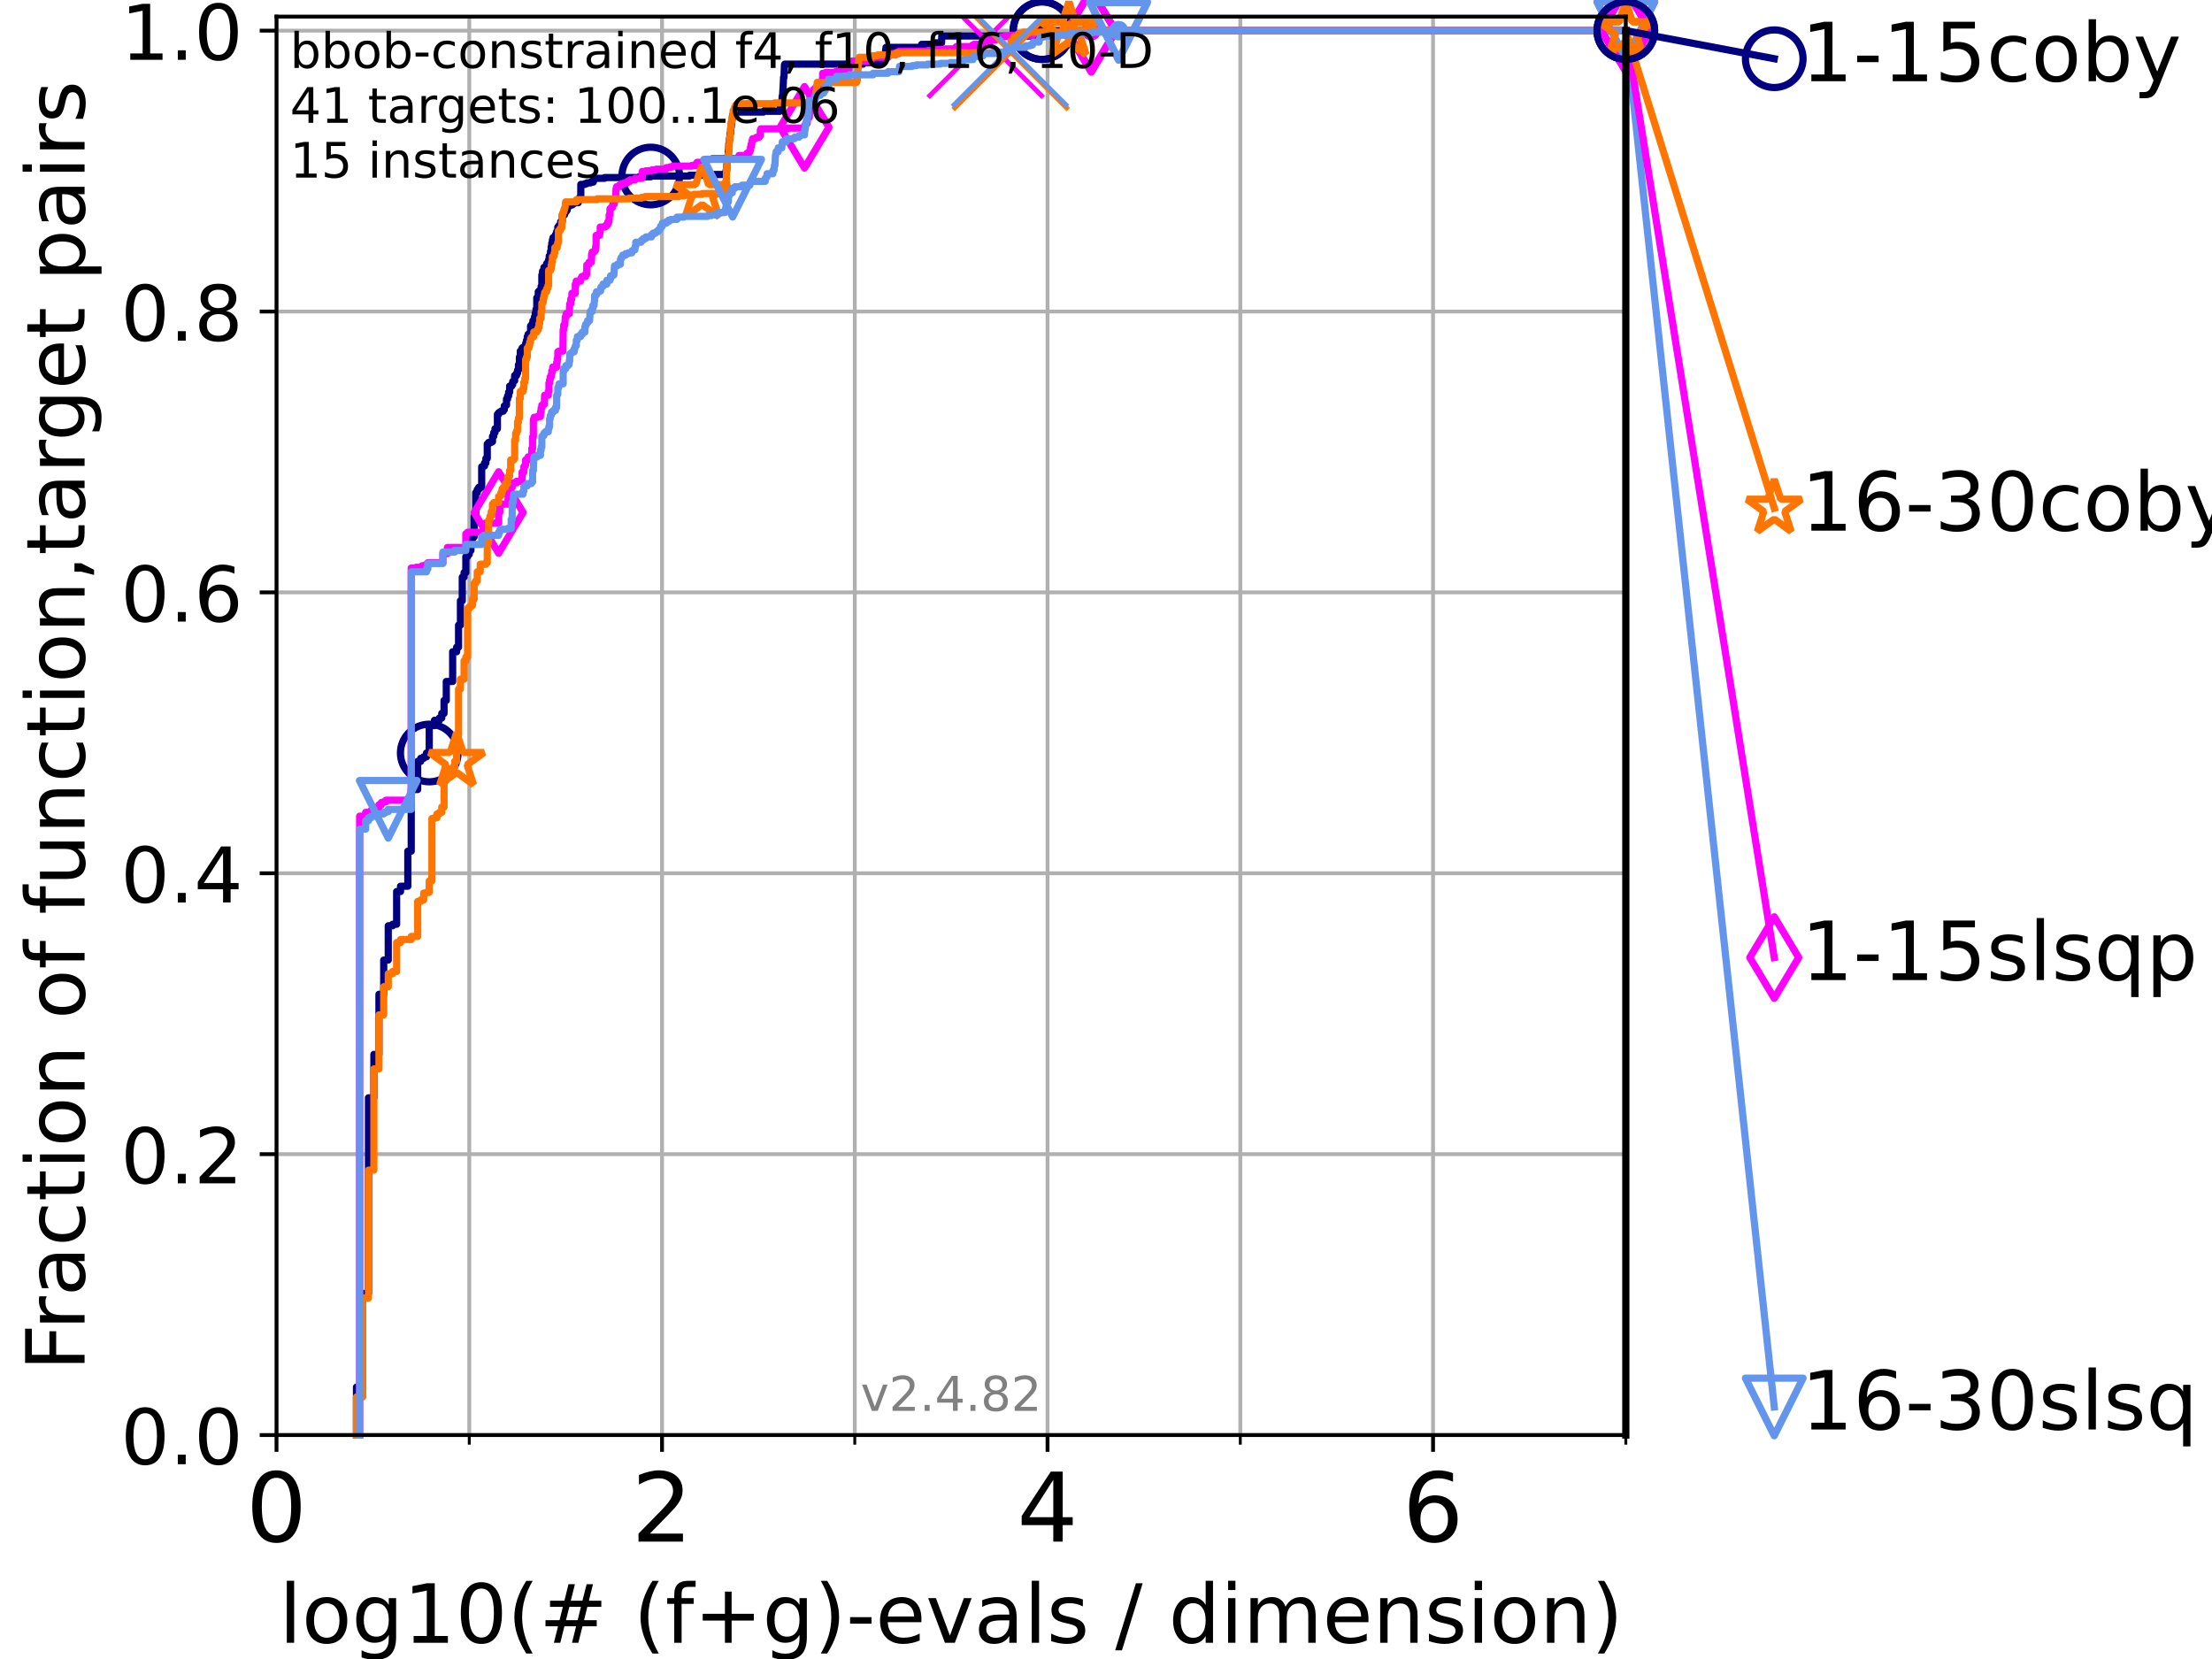 <?xml version="1.0" encoding="utf-8" standalone="no"?>
<!DOCTYPE svg PUBLIC "-//W3C//DTD SVG 1.1//EN"
  "http://www.w3.org/Graphics/SVG/1.1/DTD/svg11.dtd">
<!-- Created with matplotlib (https://matplotlib.org/) -->
<svg height="345.6pt" version="1.1" viewBox="0 0 460.8 345.6" width="460.8pt" xmlns="http://www.w3.org/2000/svg" xmlns:xlink="http://www.w3.org/1999/xlink">
 <defs>
  <style type="text/css">*{stroke-linecap:butt;stroke-linejoin:round;}</style>
 </defs>
 <g id="figure_1">
  <g id="patch_1">
   <path d="M 0 345.6 
L 460.8 345.6 
L 460.8 0 
L 0 0 
z
" style="fill:#ffffff;"/>
  </g>
  <g id="axes_1">
   <g id="patch_2">
    <path d="M 57.6 298.944 
L 338.688 298.944 
L 338.688 3.456 
L 57.6 3.456 
z
" style="fill:#ffffff;"/>
   </g>
   <g id="matplotlib.axis_1">
    <g id="xtick_1">
     <g id="line2d_1">
      <path clip-path="url(#p34e11865bd)" d="M 57.6 298.944 
L 57.6 3.456 
" style="fill:none;stroke:#b0b0b0;stroke-linecap:square;stroke-width:0.8;"/>
     </g>
     <g id="line2d_2">
      <defs>
       <path d="M 0 0 
L 0 3.5 
" id="m00d7d3eda8" style="stroke:#000000;stroke-width:0.8;"/>
      </defs>
      <g>
       <use style="stroke:#000000;stroke-width:0.8;" x="57.6" xlink:href="#m00d7d3eda8" y="298.944"/>
      </g>
     </g>
     <g id="text_1">
      <!-- 0 -->
      <g transform="translate(51.237 321.141)scale(0.2 -0.2)">
       <defs>
        <path d="M 31.781 66.406 
Q 24.172 66.406 20.328 58.906 
Q 16.5 51.422 16.5 36.375 
Q 16.5 21.391 20.328 13.891 
Q 24.172 6.391 31.781 6.391 
Q 39.453 6.391 43.281 13.891 
Q 47.125 21.391 47.125 36.375 
Q 47.125 51.422 43.281 58.906 
Q 39.453 66.406 31.781 66.406 
z
M 31.781 74.219 
Q 44.047 74.219 50.516 64.516 
Q 56.984 54.828 56.984 36.375 
Q 56.984 17.969 50.516 8.266 
Q 44.047 -1.422 31.781 -1.422 
Q 19.531 -1.422 13.062 8.266 
Q 6.594 17.969 6.594 36.375 
Q 6.594 54.828 13.062 64.516 
Q 19.531 74.219 31.781 74.219 
z
" id="DejaVuSans-48"/>
       </defs>
       <use xlink:href="#DejaVuSans-48"/>
      </g>
     </g>
    </g>
    <g id="xtick_2">
     <g id="line2d_3">
      <path clip-path="url(#p34e11865bd)" d="M 137.911 298.944 
L 137.911 3.456 
" style="fill:none;stroke:#b0b0b0;stroke-linecap:square;stroke-width:0.8;"/>
     </g>
     <g id="line2d_4">
      <g>
       <use style="stroke:#000000;stroke-width:0.8;" x="137.911" xlink:href="#m00d7d3eda8" y="298.944"/>
      </g>
     </g>
     <g id="text_2">
      <!-- 2 -->
      <g transform="translate(131.548 321.141)scale(0.2 -0.2)">
       <defs>
        <path d="M 19.188 8.297 
L 53.609 8.297 
L 53.609 0 
L 7.328 0 
L 7.328 8.297 
Q 12.938 14.109 22.625 23.891 
Q 32.328 33.688 34.812 36.531 
Q 39.547 41.844 41.422 45.531 
Q 43.312 49.219 43.312 52.781 
Q 43.312 58.594 39.234 62.25 
Q 35.156 65.922 28.609 65.922 
Q 23.969 65.922 18.812 64.312 
Q 13.672 62.703 7.812 59.422 
L 7.812 69.391 
Q 13.766 71.781 18.938 73 
Q 24.125 74.219 28.422 74.219 
Q 39.75 74.219 46.484 68.547 
Q 53.219 62.891 53.219 53.422 
Q 53.219 48.922 51.531 44.891 
Q 49.859 40.875 45.406 35.406 
Q 44.188 33.984 37.641 27.219 
Q 31.109 20.453 19.188 8.297 
z
" id="DejaVuSans-50"/>
       </defs>
       <use xlink:href="#DejaVuSans-50"/>
      </g>
     </g>
    </g>
    <g id="xtick_3">
     <g id="line2d_5">
      <path clip-path="url(#p34e11865bd)" d="M 218.222 298.944 
L 218.222 3.456 
" style="fill:none;stroke:#b0b0b0;stroke-linecap:square;stroke-width:0.8;"/>
     </g>
     <g id="line2d_6">
      <g>
       <use style="stroke:#000000;stroke-width:0.8;" x="218.222" xlink:href="#m00d7d3eda8" y="298.944"/>
      </g>
     </g>
     <g id="text_3">
      <!-- 4 -->
      <g transform="translate(211.859 321.141)scale(0.2 -0.2)">
       <defs>
        <path d="M 37.797 64.312 
L 12.891 25.391 
L 37.797 25.391 
z
M 35.203 72.906 
L 47.609 72.906 
L 47.609 25.391 
L 58.016 25.391 
L 58.016 17.188 
L 47.609 17.188 
L 47.609 0 
L 37.797 0 
L 37.797 17.188 
L 4.891 17.188 
L 4.891 26.703 
z
" id="DejaVuSans-52"/>
       </defs>
       <use xlink:href="#DejaVuSans-52"/>
      </g>
     </g>
    </g>
    <g id="xtick_4">
     <g id="line2d_7">
      <path clip-path="url(#p34e11865bd)" d="M 298.533 298.944 
L 298.533 3.456 
" style="fill:none;stroke:#b0b0b0;stroke-linecap:square;stroke-width:0.8;"/>
     </g>
     <g id="line2d_8">
      <g>
       <use style="stroke:#000000;stroke-width:0.8;" x="298.533" xlink:href="#m00d7d3eda8" y="298.944"/>
      </g>
     </g>
     <g id="text_4">
      <!-- 6 -->
      <g transform="translate(292.17 321.141)scale(0.2 -0.2)">
       <defs>
        <path d="M 33.016 40.375 
Q 26.375 40.375 22.484 35.828 
Q 18.609 31.297 18.609 23.391 
Q 18.609 15.531 22.484 10.953 
Q 26.375 6.391 33.016 6.391 
Q 39.656 6.391 43.531 10.953 
Q 47.406 15.531 47.406 23.391 
Q 47.406 31.297 43.531 35.828 
Q 39.656 40.375 33.016 40.375 
z
M 52.594 71.297 
L 52.594 62.312 
Q 48.875 64.062 45.094 64.984 
Q 41.312 65.922 37.594 65.922 
Q 27.828 65.922 22.672 59.328 
Q 17.531 52.734 16.797 39.406 
Q 19.672 43.656 24.016 45.922 
Q 28.375 48.188 33.594 48.188 
Q 44.578 48.188 50.953 41.516 
Q 57.328 34.859 57.328 23.391 
Q 57.328 12.156 50.688 5.359 
Q 44.047 -1.422 33.016 -1.422 
Q 20.359 -1.422 13.672 8.266 
Q 6.984 17.969 6.984 36.375 
Q 6.984 53.656 15.188 63.938 
Q 23.391 74.219 37.203 74.219 
Q 40.922 74.219 44.703 73.484 
Q 48.484 72.75 52.594 71.297 
z
" id="DejaVuSans-54"/>
       </defs>
       <use xlink:href="#DejaVuSans-54"/>
      </g>
     </g>
    </g>
    <g id="xtick_5">
     <g id="line2d_9">
      <path clip-path="url(#p34e11865bd)" d="M 97.755 298.944 
L 97.755 3.456 
" style="fill:none;stroke:#b0b0b0;stroke-linecap:square;stroke-width:0.8;"/>
     </g>
     <g id="line2d_10">
      <defs>
       <path d="M 0 0 
L 0 2 
" id="mbf5a7eae77" style="stroke:#000000;stroke-width:0.6;"/>
      </defs>
      <g>
       <use style="stroke:#000000;stroke-width:0.6;" x="97.755" xlink:href="#mbf5a7eae77" y="298.944"/>
      </g>
     </g>
    </g>
    <g id="xtick_6">
     <g id="line2d_11">
      <path clip-path="url(#p34e11865bd)" d="M 178.066 298.944 
L 178.066 3.456 
" style="fill:none;stroke:#b0b0b0;stroke-linecap:square;stroke-width:0.8;"/>
     </g>
     <g id="line2d_12">
      <g>
       <use style="stroke:#000000;stroke-width:0.6;" x="178.066" xlink:href="#mbf5a7eae77" y="298.944"/>
      </g>
     </g>
    </g>
    <g id="xtick_7">
     <g id="line2d_13">
      <path clip-path="url(#p34e11865bd)" d="M 258.377 298.944 
L 258.377 3.456 
" style="fill:none;stroke:#b0b0b0;stroke-linecap:square;stroke-width:0.8;"/>
     </g>
     <g id="line2d_14">
      <g>
       <use style="stroke:#000000;stroke-width:0.6;" x="258.377" xlink:href="#mbf5a7eae77" y="298.944"/>
      </g>
     </g>
    </g>
    <g id="xtick_8">
     <g id="line2d_15">
      <path clip-path="url(#p34e11865bd)" d="M 338.688 298.944 
L 338.688 3.456 
" style="fill:none;stroke:#b0b0b0;stroke-linecap:square;stroke-width:0.8;"/>
     </g>
     <g id="line2d_16">
      <g>
       <use style="stroke:#000000;stroke-width:0.6;" x="338.688" xlink:href="#mbf5a7eae77" y="298.944"/>
      </g>
     </g>
    </g>
    <g id="text_5">
     <!-- log10(# (f+g)-evals / dimension) -->
     <g transform="translate(58.145 342.218)scale(0.17 -0.17)">
      <defs>
       <path d="M 9.422 75.984 
L 18.406 75.984 
L 18.406 0 
L 9.422 0 
z
" id="DejaVuSans-108"/>
       <path d="M 30.609 48.391 
Q 23.391 48.391 19.188 42.75 
Q 14.984 37.109 14.984 27.297 
Q 14.984 17.484 19.156 11.844 
Q 23.344 6.203 30.609 6.203 
Q 37.797 6.203 41.984 11.859 
Q 46.188 17.531 46.188 27.297 
Q 46.188 37.016 41.984 42.703 
Q 37.797 48.391 30.609 48.391 
z
M 30.609 56 
Q 42.328 56 49.016 48.375 
Q 55.719 40.766 55.719 27.297 
Q 55.719 13.875 49.016 6.219 
Q 42.328 -1.422 30.609 -1.422 
Q 18.844 -1.422 12.172 6.219 
Q 5.516 13.875 5.516 27.297 
Q 5.516 40.766 12.172 48.375 
Q 18.844 56 30.609 56 
z
" id="DejaVuSans-111"/>
       <path d="M 45.406 27.984 
Q 45.406 37.75 41.375 43.109 
Q 37.359 48.484 30.078 48.484 
Q 22.859 48.484 18.828 43.109 
Q 14.797 37.75 14.797 27.984 
Q 14.797 18.266 18.828 12.891 
Q 22.859 7.516 30.078 7.516 
Q 37.359 7.516 41.375 12.891 
Q 45.406 18.266 45.406 27.984 
z
M 54.391 6.781 
Q 54.391 -7.172 48.188 -13.984 
Q 42 -20.797 29.203 -20.797 
Q 24.469 -20.797 20.266 -20.094 
Q 16.062 -19.391 12.109 -17.922 
L 12.109 -9.188 
Q 16.062 -11.328 19.922 -12.344 
Q 23.781 -13.375 27.781 -13.375 
Q 36.625 -13.375 41.016 -8.766 
Q 45.406 -4.156 45.406 5.172 
L 45.406 9.625 
Q 42.625 4.781 38.281 2.391 
Q 33.938 0 27.875 0 
Q 17.828 0 11.672 7.656 
Q 5.516 15.328 5.516 27.984 
Q 5.516 40.672 11.672 48.328 
Q 17.828 56 27.875 56 
Q 33.938 56 38.281 53.609 
Q 42.625 51.219 45.406 46.391 
L 45.406 54.688 
L 54.391 54.688 
z
" id="DejaVuSans-103"/>
       <path d="M 12.406 8.297 
L 28.516 8.297 
L 28.516 63.922 
L 10.984 60.406 
L 10.984 69.391 
L 28.422 72.906 
L 38.281 72.906 
L 38.281 8.297 
L 54.391 8.297 
L 54.391 0 
L 12.406 0 
z
" id="DejaVuSans-49"/>
       <path d="M 31 75.875 
Q 24.469 64.656 21.281 53.656 
Q 18.109 42.672 18.109 31.391 
Q 18.109 20.125 21.312 9.062 
Q 24.516 -2 31 -13.188 
L 23.188 -13.188 
Q 15.875 -1.703 12.234 9.375 
Q 8.594 20.453 8.594 31.391 
Q 8.594 42.281 12.203 53.312 
Q 15.828 64.359 23.188 75.875 
z
" id="DejaVuSans-40"/>
       <path d="M 51.125 44 
L 36.922 44 
L 32.812 27.688 
L 47.125 27.688 
z
M 43.797 71.781 
L 38.719 51.516 
L 52.984 51.516 
L 58.109 71.781 
L 65.922 71.781 
L 60.891 51.516 
L 76.125 51.516 
L 76.125 44 
L 58.984 44 
L 54.984 27.688 
L 70.516 27.688 
L 70.516 20.219 
L 53.078 20.219 
L 48 0 
L 40.188 0 
L 45.219 20.219 
L 30.906 20.219 
L 25.875 0 
L 18.016 0 
L 23.094 20.219 
L 7.719 20.219 
L 7.719 27.688 
L 24.906 27.688 
L 29 44 
L 13.281 44 
L 13.281 51.516 
L 30.906 51.516 
L 35.891 71.781 
z
" id="DejaVuSans-35"/>
       <path id="DejaVuSans-32"/>
       <path d="M 37.109 75.984 
L 37.109 68.5 
L 28.516 68.5 
Q 23.688 68.5 21.797 66.547 
Q 19.922 64.594 19.922 59.516 
L 19.922 54.688 
L 34.719 54.688 
L 34.719 47.703 
L 19.922 47.703 
L 19.922 0 
L 10.891 0 
L 10.891 47.703 
L 2.297 47.703 
L 2.297 54.688 
L 10.891 54.688 
L 10.891 58.5 
Q 10.891 67.625 15.141 71.797 
Q 19.391 75.984 28.609 75.984 
z
" id="DejaVuSans-102"/>
       <path d="M 46 62.703 
L 46 35.5 
L 73.188 35.5 
L 73.188 27.203 
L 46 27.203 
L 46 0 
L 37.797 0 
L 37.797 27.203 
L 10.594 27.203 
L 10.594 35.5 
L 37.797 35.5 
L 37.797 62.703 
z
" id="DejaVuSans-43"/>
       <path d="M 8.016 75.875 
L 15.828 75.875 
Q 23.141 64.359 26.781 53.312 
Q 30.422 42.281 30.422 31.391 
Q 30.422 20.453 26.781 9.375 
Q 23.141 -1.703 15.828 -13.188 
L 8.016 -13.188 
Q 14.5 -2 17.703 9.062 
Q 20.906 20.125 20.906 31.391 
Q 20.906 42.672 17.703 53.656 
Q 14.5 64.656 8.016 75.875 
z
" id="DejaVuSans-41"/>
       <path d="M 4.891 31.391 
L 31.203 31.391 
L 31.203 23.391 
L 4.891 23.391 
z
" id="DejaVuSans-45"/>
       <path d="M 56.203 29.594 
L 56.203 25.203 
L 14.891 25.203 
Q 15.484 15.922 20.484 11.062 
Q 25.484 6.203 34.422 6.203 
Q 39.594 6.203 44.453 7.469 
Q 49.312 8.734 54.109 11.281 
L 54.109 2.781 
Q 49.266 0.734 44.188 -0.344 
Q 39.109 -1.422 33.891 -1.422 
Q 20.797 -1.422 13.156 6.188 
Q 5.516 13.812 5.516 26.812 
Q 5.516 40.234 12.766 48.109 
Q 20.016 56 32.328 56 
Q 43.359 56 49.781 48.891 
Q 56.203 41.797 56.203 29.594 
z
M 47.219 32.234 
Q 47.125 39.594 43.094 43.984 
Q 39.062 48.391 32.422 48.391 
Q 24.906 48.391 20.391 44.141 
Q 15.875 39.891 15.188 32.172 
z
" id="DejaVuSans-101"/>
       <path d="M 2.984 54.688 
L 12.5 54.688 
L 29.594 8.797 
L 46.688 54.688 
L 56.203 54.688 
L 35.688 0 
L 23.484 0 
z
" id="DejaVuSans-118"/>
       <path d="M 34.281 27.484 
Q 23.391 27.484 19.188 25 
Q 14.984 22.516 14.984 16.5 
Q 14.984 11.719 18.141 8.906 
Q 21.297 6.109 26.703 6.109 
Q 34.188 6.109 38.703 11.406 
Q 43.219 16.703 43.219 25.484 
L 43.219 27.484 
z
M 52.203 31.203 
L 52.203 0 
L 43.219 0 
L 43.219 8.297 
Q 40.141 3.328 35.547 0.953 
Q 30.953 -1.422 24.312 -1.422 
Q 15.922 -1.422 10.953 3.297 
Q 6 8.016 6 15.922 
Q 6 25.141 12.172 29.828 
Q 18.359 34.516 30.609 34.516 
L 43.219 34.516 
L 43.219 35.406 
Q 43.219 41.609 39.141 45 
Q 35.062 48.391 27.688 48.391 
Q 23 48.391 18.547 47.266 
Q 14.109 46.141 10.016 43.891 
L 10.016 52.203 
Q 14.938 54.109 19.578 55.047 
Q 24.219 56 28.609 56 
Q 40.484 56 46.344 49.844 
Q 52.203 43.703 52.203 31.203 
z
" id="DejaVuSans-97"/>
       <path d="M 44.281 53.078 
L 44.281 44.578 
Q 40.484 46.531 36.375 47.5 
Q 32.281 48.484 27.875 48.484 
Q 21.188 48.484 17.844 46.438 
Q 14.5 44.391 14.5 40.281 
Q 14.5 37.156 16.891 35.375 
Q 19.281 33.594 26.516 31.984 
L 29.594 31.297 
Q 39.156 29.25 43.188 25.516 
Q 47.219 21.781 47.219 15.094 
Q 47.219 7.469 41.188 3.016 
Q 35.156 -1.422 24.609 -1.422 
Q 20.219 -1.422 15.453 -0.562 
Q 10.688 0.297 5.422 2 
L 5.422 11.281 
Q 10.406 8.688 15.234 7.391 
Q 20.062 6.109 24.812 6.109 
Q 31.156 6.109 34.562 8.281 
Q 37.984 10.453 37.984 14.406 
Q 37.984 18.062 35.516 20.016 
Q 33.062 21.969 24.703 23.781 
L 21.578 24.516 
Q 13.234 26.266 9.516 29.906 
Q 5.812 33.547 5.812 39.891 
Q 5.812 47.609 11.281 51.797 
Q 16.75 56 26.812 56 
Q 31.781 56 36.172 55.266 
Q 40.578 54.547 44.281 53.078 
z
" id="DejaVuSans-115"/>
       <path d="M 25.391 72.906 
L 33.688 72.906 
L 8.297 -9.281 
L 0 -9.281 
z
" id="DejaVuSans-47"/>
       <path d="M 45.406 46.391 
L 45.406 75.984 
L 54.391 75.984 
L 54.391 0 
L 45.406 0 
L 45.406 8.203 
Q 42.578 3.328 38.25 0.953 
Q 33.938 -1.422 27.875 -1.422 
Q 17.969 -1.422 11.734 6.484 
Q 5.516 14.406 5.516 27.297 
Q 5.516 40.188 11.734 48.094 
Q 17.969 56 27.875 56 
Q 33.938 56 38.25 53.625 
Q 42.578 51.266 45.406 46.391 
z
M 14.797 27.297 
Q 14.797 17.391 18.875 11.75 
Q 22.953 6.109 30.078 6.109 
Q 37.203 6.109 41.297 11.75 
Q 45.406 17.391 45.406 27.297 
Q 45.406 37.203 41.297 42.844 
Q 37.203 48.484 30.078 48.484 
Q 22.953 48.484 18.875 42.844 
Q 14.797 37.203 14.797 27.297 
z
" id="DejaVuSans-100"/>
       <path d="M 9.422 54.688 
L 18.406 54.688 
L 18.406 0 
L 9.422 0 
z
M 9.422 75.984 
L 18.406 75.984 
L 18.406 64.594 
L 9.422 64.594 
z
" id="DejaVuSans-105"/>
       <path d="M 52 44.188 
Q 55.375 50.25 60.062 53.125 
Q 64.75 56 71.094 56 
Q 79.641 56 84.281 50.016 
Q 88.922 44.047 88.922 33.016 
L 88.922 0 
L 79.891 0 
L 79.891 32.719 
Q 79.891 40.578 77.094 44.375 
Q 74.312 48.188 68.609 48.188 
Q 61.625 48.188 57.562 43.547 
Q 53.516 38.922 53.516 30.906 
L 53.516 0 
L 44.484 0 
L 44.484 32.719 
Q 44.484 40.625 41.703 44.406 
Q 38.922 48.188 33.109 48.188 
Q 26.219 48.188 22.156 43.531 
Q 18.109 38.875 18.109 30.906 
L 18.109 0 
L 9.078 0 
L 9.078 54.688 
L 18.109 54.688 
L 18.109 46.188 
Q 21.188 51.219 25.484 53.609 
Q 29.781 56 35.688 56 
Q 41.656 56 45.828 52.969 
Q 50 49.953 52 44.188 
z
" id="DejaVuSans-109"/>
       <path d="M 54.891 33.016 
L 54.891 0 
L 45.906 0 
L 45.906 32.719 
Q 45.906 40.484 42.875 44.328 
Q 39.844 48.188 33.797 48.188 
Q 26.516 48.188 22.312 43.547 
Q 18.109 38.922 18.109 30.906 
L 18.109 0 
L 9.078 0 
L 9.078 54.688 
L 18.109 54.688 
L 18.109 46.188 
Q 21.344 51.125 25.703 53.562 
Q 30.078 56 35.797 56 
Q 45.219 56 50.047 50.172 
Q 54.891 44.344 54.891 33.016 
z
" id="DejaVuSans-110"/>
      </defs>
      <use xlink:href="#DejaVuSans-108"/>
      <use x="27.783" xlink:href="#DejaVuSans-111"/>
      <use x="88.965" xlink:href="#DejaVuSans-103"/>
      <use x="152.441" xlink:href="#DejaVuSans-49"/>
      <use x="216.064" xlink:href="#DejaVuSans-48"/>
      <use x="279.688" xlink:href="#DejaVuSans-40"/>
      <use x="318.701" xlink:href="#DejaVuSans-35"/>
      <use x="402.49" xlink:href="#DejaVuSans-32"/>
      <use x="434.277" xlink:href="#DejaVuSans-40"/>
      <use x="473.291" xlink:href="#DejaVuSans-102"/>
      <use x="508.496" xlink:href="#DejaVuSans-43"/>
      <use x="592.285" xlink:href="#DejaVuSans-103"/>
      <use x="655.762" xlink:href="#DejaVuSans-41"/>
      <use x="694.775" xlink:href="#DejaVuSans-45"/>
      <use x="730.859" xlink:href="#DejaVuSans-101"/>
      <use x="792.383" xlink:href="#DejaVuSans-118"/>
      <use x="851.562" xlink:href="#DejaVuSans-97"/>
      <use x="912.842" xlink:href="#DejaVuSans-108"/>
      <use x="940.625" xlink:href="#DejaVuSans-115"/>
      <use x="992.725" xlink:href="#DejaVuSans-32"/>
      <use x="1024.512" xlink:href="#DejaVuSans-47"/>
      <use x="1058.203" xlink:href="#DejaVuSans-32"/>
      <use x="1089.99" xlink:href="#DejaVuSans-100"/>
      <use x="1153.467" xlink:href="#DejaVuSans-105"/>
      <use x="1181.25" xlink:href="#DejaVuSans-109"/>
      <use x="1278.662" xlink:href="#DejaVuSans-101"/>
      <use x="1340.186" xlink:href="#DejaVuSans-110"/>
      <use x="1403.564" xlink:href="#DejaVuSans-115"/>
      <use x="1455.664" xlink:href="#DejaVuSans-105"/>
      <use x="1483.447" xlink:href="#DejaVuSans-111"/>
      <use x="1544.629" xlink:href="#DejaVuSans-110"/>
      <use x="1608.008" xlink:href="#DejaVuSans-41"/>
     </g>
    </g>
   </g>
   <g id="matplotlib.axis_2">
    <g id="ytick_1">
     <g id="line2d_17">
      <path clip-path="url(#p34e11865bd)" d="M 57.6 298.944 
L 338.688 298.944 
" style="fill:none;stroke:#b0b0b0;stroke-linecap:square;stroke-width:0.8;"/>
     </g>
     <g id="line2d_18">
      <defs>
       <path d="M 0 0 
L -3.5 0 
" id="m47203af007" style="stroke:#000000;stroke-width:0.8;"/>
      </defs>
      <g>
       <use style="stroke:#000000;stroke-width:0.8;" x="57.6" xlink:href="#m47203af007" y="298.944"/>
      </g>
     </g>
     <g id="text_6">
      <!-- 0.0 -->
      <g transform="translate(25.155 305.023)scale(0.16 -0.16)">
       <defs>
        <path d="M 10.688 12.406 
L 21 12.406 
L 21 0 
L 10.688 0 
z
" id="DejaVuSans-46"/>
       </defs>
       <use xlink:href="#DejaVuSans-48"/>
       <use x="63.623" xlink:href="#DejaVuSans-46"/>
       <use x="95.41" xlink:href="#DejaVuSans-48"/>
      </g>
     </g>
    </g>
    <g id="ytick_2">
     <g id="line2d_19">
      <path clip-path="url(#p34e11865bd)" d="M 57.6 240.432 
L 338.688 240.432 
" style="fill:none;stroke:#b0b0b0;stroke-linecap:square;stroke-width:0.8;"/>
     </g>
     <g id="line2d_20">
      <g>
       <use style="stroke:#000000;stroke-width:0.8;" x="57.6" xlink:href="#m47203af007" y="240.432"/>
      </g>
     </g>
     <g id="text_7">
      <!-- 0.2 -->
      <g transform="translate(25.155 246.51)scale(0.16 -0.16)">
       <use xlink:href="#DejaVuSans-48"/>
       <use x="63.623" xlink:href="#DejaVuSans-46"/>
       <use x="95.41" xlink:href="#DejaVuSans-50"/>
      </g>
     </g>
    </g>
    <g id="ytick_3">
     <g id="line2d_21">
      <path clip-path="url(#p34e11865bd)" d="M 57.6 181.919 
L 338.688 181.919 
" style="fill:none;stroke:#b0b0b0;stroke-linecap:square;stroke-width:0.8;"/>
     </g>
     <g id="line2d_22">
      <g>
       <use style="stroke:#000000;stroke-width:0.8;" x="57.6" xlink:href="#m47203af007" y="181.919"/>
      </g>
     </g>
     <g id="text_8">
      <!-- 0.4 -->
      <g transform="translate(25.155 187.998)scale(0.16 -0.16)">
       <use xlink:href="#DejaVuSans-48"/>
       <use x="63.623" xlink:href="#DejaVuSans-46"/>
       <use x="95.41" xlink:href="#DejaVuSans-52"/>
      </g>
     </g>
    </g>
    <g id="ytick_4">
     <g id="line2d_23">
      <path clip-path="url(#p34e11865bd)" d="M 57.6 123.407 
L 338.688 123.407 
" style="fill:none;stroke:#b0b0b0;stroke-linecap:square;stroke-width:0.8;"/>
     </g>
     <g id="line2d_24">
      <g>
       <use style="stroke:#000000;stroke-width:0.8;" x="57.6" xlink:href="#m47203af007" y="123.407"/>
      </g>
     </g>
     <g id="text_9">
      <!-- 0.6 -->
      <g transform="translate(25.155 129.485)scale(0.16 -0.16)">
       <use xlink:href="#DejaVuSans-48"/>
       <use x="63.623" xlink:href="#DejaVuSans-46"/>
       <use x="95.41" xlink:href="#DejaVuSans-54"/>
      </g>
     </g>
    </g>
    <g id="ytick_5">
     <g id="line2d_25">
      <path clip-path="url(#p34e11865bd)" d="M 57.6 64.894 
L 338.688 64.894 
" style="fill:none;stroke:#b0b0b0;stroke-linecap:square;stroke-width:0.8;"/>
     </g>
     <g id="line2d_26">
      <g>
       <use style="stroke:#000000;stroke-width:0.8;" x="57.6" xlink:href="#m47203af007" y="64.894"/>
      </g>
     </g>
     <g id="text_10">
      <!-- 0.8 -->
      <g transform="translate(25.155 70.973)scale(0.16 -0.16)">
       <defs>
        <path d="M 31.781 34.625 
Q 24.75 34.625 20.719 30.859 
Q 16.703 27.094 16.703 20.516 
Q 16.703 13.922 20.719 10.156 
Q 24.75 6.391 31.781 6.391 
Q 38.812 6.391 42.859 10.172 
Q 46.922 13.969 46.922 20.516 
Q 46.922 27.094 42.891 30.859 
Q 38.875 34.625 31.781 34.625 
z
M 21.922 38.812 
Q 15.578 40.375 12.031 44.719 
Q 8.5 49.078 8.5 55.328 
Q 8.5 64.062 14.719 69.141 
Q 20.953 74.219 31.781 74.219 
Q 42.672 74.219 48.875 69.141 
Q 55.078 64.062 55.078 55.328 
Q 55.078 49.078 51.531 44.719 
Q 48 40.375 41.703 38.812 
Q 48.828 37.156 52.797 32.312 
Q 56.781 27.484 56.781 20.516 
Q 56.781 9.906 50.312 4.234 
Q 43.844 -1.422 31.781 -1.422 
Q 19.734 -1.422 13.25 4.234 
Q 6.781 9.906 6.781 20.516 
Q 6.781 27.484 10.781 32.312 
Q 14.797 37.156 21.922 38.812 
z
M 18.312 54.391 
Q 18.312 48.734 21.844 45.562 
Q 25.391 42.391 31.781 42.391 
Q 38.141 42.391 41.719 45.562 
Q 45.312 48.734 45.312 54.391 
Q 45.312 60.062 41.719 63.234 
Q 38.141 66.406 31.781 66.406 
Q 25.391 66.406 21.844 63.234 
Q 18.312 60.062 18.312 54.391 
z
" id="DejaVuSans-56"/>
       </defs>
       <use xlink:href="#DejaVuSans-48"/>
       <use x="63.623" xlink:href="#DejaVuSans-46"/>
       <use x="95.41" xlink:href="#DejaVuSans-56"/>
      </g>
     </g>
    </g>
    <g id="ytick_6">
     <g id="line2d_27">
      <path clip-path="url(#p34e11865bd)" d="M 57.6 6.382 
L 338.688 6.382 
" style="fill:none;stroke:#b0b0b0;stroke-linecap:square;stroke-width:0.8;"/>
     </g>
     <g id="line2d_28">
      <g>
       <use style="stroke:#000000;stroke-width:0.8;" x="57.6" xlink:href="#m47203af007" y="6.382"/>
      </g>
     </g>
     <g id="text_11">
      <!-- 1.0 -->
      <g transform="translate(25.155 12.46)scale(0.16 -0.16)">
       <use xlink:href="#DejaVuSans-49"/>
       <use x="63.623" xlink:href="#DejaVuSans-46"/>
       <use x="95.41" xlink:href="#DejaVuSans-48"/>
      </g>
     </g>
    </g>
    <g id="text_12">
     <!-- Fraction of function,target pairs -->
     <g transform="translate(17.62 285.585)rotate(-90)scale(0.17 -0.17)">
      <defs>
       <path d="M 9.812 72.906 
L 51.703 72.906 
L 51.703 64.594 
L 19.672 64.594 
L 19.672 43.109 
L 48.578 43.109 
L 48.578 34.812 
L 19.672 34.812 
L 19.672 0 
L 9.812 0 
z
" id="DejaVuSans-70"/>
       <path d="M 41.109 46.297 
Q 39.594 47.172 37.812 47.578 
Q 36.031 48 33.891 48 
Q 26.266 48 22.188 43.047 
Q 18.109 38.094 18.109 28.812 
L 18.109 0 
L 9.078 0 
L 9.078 54.688 
L 18.109 54.688 
L 18.109 46.188 
Q 20.953 51.172 25.484 53.578 
Q 30.031 56 36.531 56 
Q 37.453 56 38.578 55.875 
Q 39.703 55.766 41.062 55.516 
z
" id="DejaVuSans-114"/>
       <path d="M 48.781 52.594 
L 48.781 44.188 
Q 44.969 46.297 41.141 47.344 
Q 37.312 48.391 33.406 48.391 
Q 24.656 48.391 19.812 42.844 
Q 14.984 37.312 14.984 27.297 
Q 14.984 17.281 19.812 11.734 
Q 24.656 6.203 33.406 6.203 
Q 37.312 6.203 41.141 7.25 
Q 44.969 8.297 48.781 10.406 
L 48.781 2.094 
Q 45.016 0.344 40.984 -0.531 
Q 36.969 -1.422 32.422 -1.422 
Q 20.062 -1.422 12.781 6.344 
Q 5.516 14.109 5.516 27.297 
Q 5.516 40.672 12.859 48.328 
Q 20.219 56 33.016 56 
Q 37.156 56 41.109 55.141 
Q 45.062 54.297 48.781 52.594 
z
" id="DejaVuSans-99"/>
       <path d="M 18.312 70.219 
L 18.312 54.688 
L 36.812 54.688 
L 36.812 47.703 
L 18.312 47.703 
L 18.312 18.016 
Q 18.312 11.328 20.141 9.422 
Q 21.969 7.516 27.594 7.516 
L 36.812 7.516 
L 36.812 0 
L 27.594 0 
Q 17.188 0 13.234 3.875 
Q 9.281 7.766 9.281 18.016 
L 9.281 47.703 
L 2.688 47.703 
L 2.688 54.688 
L 9.281 54.688 
L 9.281 70.219 
z
" id="DejaVuSans-116"/>
       <path d="M 8.5 21.578 
L 8.5 54.688 
L 17.484 54.688 
L 17.484 21.922 
Q 17.484 14.156 20.5 10.266 
Q 23.531 6.391 29.594 6.391 
Q 36.859 6.391 41.078 11.031 
Q 45.312 15.672 45.312 23.688 
L 45.312 54.688 
L 54.297 54.688 
L 54.297 0 
L 45.312 0 
L 45.312 8.406 
Q 42.047 3.422 37.719 1 
Q 33.406 -1.422 27.688 -1.422 
Q 18.266 -1.422 13.375 4.438 
Q 8.5 10.297 8.5 21.578 
z
M 31.109 56 
z
" id="DejaVuSans-117"/>
       <path d="M 11.719 12.406 
L 22.016 12.406 
L 22.016 4 
L 14.016 -11.625 
L 7.719 -11.625 
L 11.719 4 
z
" id="DejaVuSans-44"/>
       <path d="M 18.109 8.203 
L 18.109 -20.797 
L 9.078 -20.797 
L 9.078 54.688 
L 18.109 54.688 
L 18.109 46.391 
Q 20.953 51.266 25.266 53.625 
Q 29.594 56 35.594 56 
Q 45.562 56 51.781 48.094 
Q 58.016 40.188 58.016 27.297 
Q 58.016 14.406 51.781 6.484 
Q 45.562 -1.422 35.594 -1.422 
Q 29.594 -1.422 25.266 0.953 
Q 20.953 3.328 18.109 8.203 
z
M 48.688 27.297 
Q 48.688 37.203 44.609 42.844 
Q 40.531 48.484 33.406 48.484 
Q 26.266 48.484 22.188 42.844 
Q 18.109 37.203 18.109 27.297 
Q 18.109 17.391 22.188 11.75 
Q 26.266 6.109 33.406 6.109 
Q 40.531 6.109 44.609 11.75 
Q 48.688 17.391 48.688 27.297 
z
" id="DejaVuSans-112"/>
      </defs>
      <use xlink:href="#DejaVuSans-70"/>
      <use x="50.27" xlink:href="#DejaVuSans-114"/>
      <use x="91.383" xlink:href="#DejaVuSans-97"/>
      <use x="152.662" xlink:href="#DejaVuSans-99"/>
      <use x="207.643" xlink:href="#DejaVuSans-116"/>
      <use x="246.852" xlink:href="#DejaVuSans-105"/>
      <use x="274.635" xlink:href="#DejaVuSans-111"/>
      <use x="335.816" xlink:href="#DejaVuSans-110"/>
      <use x="399.195" xlink:href="#DejaVuSans-32"/>
      <use x="430.982" xlink:href="#DejaVuSans-111"/>
      <use x="492.164" xlink:href="#DejaVuSans-102"/>
      <use x="527.369" xlink:href="#DejaVuSans-32"/>
      <use x="559.156" xlink:href="#DejaVuSans-102"/>
      <use x="594.361" xlink:href="#DejaVuSans-117"/>
      <use x="657.74" xlink:href="#DejaVuSans-110"/>
      <use x="721.119" xlink:href="#DejaVuSans-99"/>
      <use x="776.1" xlink:href="#DejaVuSans-116"/>
      <use x="815.309" xlink:href="#DejaVuSans-105"/>
      <use x="843.092" xlink:href="#DejaVuSans-111"/>
      <use x="904.273" xlink:href="#DejaVuSans-110"/>
      <use x="967.652" xlink:href="#DejaVuSans-44"/>
      <use x="999.439" xlink:href="#DejaVuSans-116"/>
      <use x="1038.648" xlink:href="#DejaVuSans-97"/>
      <use x="1099.928" xlink:href="#DejaVuSans-114"/>
      <use x="1139.291" xlink:href="#DejaVuSans-103"/>
      <use x="1202.768" xlink:href="#DejaVuSans-101"/>
      <use x="1264.291" xlink:href="#DejaVuSans-116"/>
      <use x="1303.5" xlink:href="#DejaVuSans-32"/>
      <use x="1335.287" xlink:href="#DejaVuSans-112"/>
      <use x="1398.764" xlink:href="#DejaVuSans-97"/>
      <use x="1460.043" xlink:href="#DejaVuSans-105"/>
      <use x="1487.826" xlink:href="#DejaVuSans-114"/>
      <use x="1528.939" xlink:href="#DejaVuSans-115"/>
     </g>
    </g>
   </g>
   <g id="line2d_29">
    <defs>
     <path d="M 0 1.5 
C 0.398 1.5 0.779 1.342 1.061 1.061 
C 1.342 0.779 1.5 0.398 1.5 0 
C 1.5 -0.398 1.342 -0.779 1.061 -1.061 
C 0.779 -1.342 0.398 -1.5 0 -1.5 
C -0.398 -1.5 -0.779 -1.342 -1.061 -1.061 
C -1.342 -0.779 -1.5 -0.398 -1.5 0 
C -1.5 0.398 -1.342 0.779 -1.061 1.061 
C -0.779 1.342 -0.398 1.5 0 1.5 
z
" id="me677f9ebb2" style="stroke:#000080;"/>
    </defs>
    <g>
     <use style="fill:#000080;stroke:#000080;" x="217.072" xlink:href="#me677f9ebb2" y="6.382"/>
     <use style="fill:#000080;stroke:#000080;" x="217.072" xlink:href="#me677f9ebb2" y="6.382"/>
    </g>
   </g>
   <g id="line2d_30">
    <path d="M 74.263 298.944 
L 74.263 288.954 
L 75.556 288.954 
L 75.556 269.45 
L 76.759 269.45 
L 76.759 228.697 
L 77.885 228.697 
L 77.885 219.659 
L 78.942 219.659 
L 78.942 207.132 
L 79.939 207.132 
L 79.939 199.996 
L 80.881 199.996 
L 80.881 192.86 
L 81.776 192.86 
L 81.776 192.543 
L 82.627 192.543 
L 82.627 185.725 
L 83.438 185.725 
L 83.438 184.615 
L 84.956 184.615 
L 84.956 177.321 
L 85.667 177.321 
L 85.667 164.476 
L 87.01 164.476 
L 87.01 158.609 
L 87.644 158.609 
L 87.644 157.975 
L 88.256 157.975 
L 88.256 157.658 
L 88.847 157.658 
L 88.847 156.865 
L 89.419 156.865 
L 89.419 151.156 
L 90.509 151.156 
L 90.509 150.046 
L 91.535 150.046 
L 91.535 149.571 
L 92.027 149.571 
L 92.027 148.619 
L 92.504 148.619 
L 92.504 145.924 
L 92.969 145.924 
L 92.969 141.959 
L 94.295 141.959 
L 94.295 135.775 
L 95.125 135.775 
L 95.125 134.824 
L 95.526 134.824 
L 95.526 130.225 
L 95.918 130.225 
L 95.918 125.151 
L 96.301 125.151 
L 96.301 120.235 
L 96.676 120.235 
L 96.676 119.284 
L 97.044 119.284 
L 97.044 115.954 
L 97.403 115.954 
L 97.403 115.478 
L 97.755 115.478 
L 97.755 114.685 
L 98.101 114.685 
L 98.101 112.307 
L 98.439 112.307 
L 98.439 111.831 
L 98.772 111.831 
L 98.772 107.55 
L 99.098 107.55 
L 99.098 102.634 
L 99.418 102.634 
L 99.418 102 
L 99.732 102 
L 99.732 101.524 
L 100.344 101.524 
L 100.344 97.242 
L 100.642 97.242 
L 100.642 97.084 
L 100.935 97.084 
L 100.935 96.45 
L 101.223 96.45 
L 101.223 95.498 
L 101.507 95.498 
L 101.507 92.485 
L 101.786 92.485 
L 101.786 92.168 
L 102.331 92.168 
L 102.331 92.01 
L 102.597 92.01 
L 102.597 90.9 
L 102.859 90.9 
L 102.859 90.107 
L 103.118 90.107 
L 103.118 89.314 
L 103.623 89.314 
L 103.623 86.301 
L 103.871 86.301 
L 103.871 85.984 
L 104.115 85.984 
L 104.115 85.825 
L 104.355 85.825 
L 104.355 85.667 
L 104.826 85.667 
L 104.826 85.35 
L 105.057 85.35 
L 105.057 84.557 
L 105.285 84.557 
L 105.285 84.398 
L 105.51 84.398 
L 105.51 83.13 
L 105.733 83.13 
L 105.733 82.495 
L 105.952 82.495 
L 105.952 81.703 
L 106.169 81.703 
L 106.169 80.434 
L 106.594 80.434 
L 106.594 80.117 
L 106.803 80.117 
L 106.803 79.483 
L 107.009 79.483 
L 107.009 79.324 
L 107.213 79.324 
L 107.213 78.214 
L 107.614 78.214 
L 107.614 77.738 
L 107.811 77.738 
L 107.811 77.104 
L 108.006 77.104 
L 108.006 75.994 
L 108.199 75.994 
L 108.199 74.408 
L 108.389 74.408 
L 108.389 73.14 
L 108.578 73.14 
L 108.578 72.981 
L 108.764 72.981 
L 108.764 72.505 
L 108.949 72.505 
L 108.949 72.347 
L 109.312 72.347 
L 109.312 72.188 
L 109.491 72.188 
L 109.491 71.554 
L 109.668 71.554 
L 109.668 70.92 
L 109.843 70.92 
L 109.843 70.127 
L 110.017 70.127 
L 110.017 69.651 
L 110.189 69.651 
L 110.189 69.493 
L 110.359 69.493 
L 110.359 69.334 
L 110.527 69.334 
L 110.527 67.907 
L 110.694 67.907 
L 110.694 67.748 
L 110.86 67.748 
L 110.86 67.431 
L 111.023 67.431 
L 111.023 66.797 
L 111.346 66.797 
L 111.346 66.004 
L 111.506 66.004 
L 111.506 65.211 
L 111.663 65.211 
L 111.663 64.418 
L 111.82 64.418 
L 111.82 62.04 
L 112.128 62.04 
L 112.128 60.771 
L 112.281 60.771 
L 112.281 60.613 
L 112.581 60.613 
L 112.581 60.296 
L 112.73 60.296 
L 112.73 59.661 
L 112.877 59.661 
L 112.877 57.283 
L 113.023 57.283 
L 113.023 56.49 
L 113.168 56.49 
L 113.168 56.331 
L 113.311 56.331 
L 113.311 55.697 
L 113.874 55.697 
L 113.874 54.904 
L 114.012 54.904 
L 114.012 54.746 
L 114.284 54.746 
L 114.284 54.111 
L 114.419 54.111 
L 114.419 53.318 
L 114.685 53.318 
L 114.685 52.367 
L 114.817 52.367 
L 114.817 51.416 
L 114.947 51.416 
L 114.947 50.623 
L 115.077 50.623 
L 115.077 49.988 
L 115.206 49.988 
L 115.206 49.513 
L 115.711 49.513 
L 115.711 48.878 
L 115.835 48.878 
L 115.835 48.72 
L 115.959 48.72 
L 115.959 48.244 
L 116.203 48.244 
L 116.203 47.293 
L 116.443 47.293 
L 116.443 46.976 
L 116.798 46.976 
L 116.798 46.183 
L 117.03 46.183 
L 117.03 46.024 
L 117.145 46.024 
L 117.145 44.756 
L 117.598 44.756 
L 117.598 44.28 
L 117.71 44.28 
L 117.71 44.121 
L 117.931 44.121 
L 118.04 43.804 
L 118.149 43.804 
L 118.257 43.011 
L 118.364 43.011 
L 118.364 42.853 
L 118.787 42.853 
L 118.787 42.694 
L 119.199 42.694 
L 119.199 42.536 
L 119.402 42.536 
L 119.402 42.377 
L 119.603 42.377 
L 119.603 42.219 
L 120.477 42.219 
L 120.572 41.584 
L 120.666 41.584 
L 120.759 41.109 
L 120.991 41.109 
L 120.991 38.413 
L 121.844 38.413 
L 121.844 38.254 
L 122.277 38.254 
L 122.277 38.096 
L 123.03 38.096 
L 123.03 37.937 
L 123.594 37.937 
L 123.594 37.461 
L 123.83 37.461 
L 123.83 37.144 
L 125.962 37.144 
L 125.962 36.986 
L 133.171 36.986 
L 133.171 36.827 
L 135.562 36.827 
L 135.562 36.669 
L 143.629 36.669 
L 143.629 36.51 
L 148.789 36.51 
L 148.789 36.351 
L 150.99 36.351 
L 150.99 36.193 
L 151.236 36.193 
L 151.236 35.559 
L 151.381 35.559 
L 151.478 33.021 
L 151.637 33.021 
L 151.732 31.436 
L 151.764 31.436 
L 151.842 29.85 
L 151.889 29.85 
L 151.967 28.899 
L 152.061 28.899 
L 152.061 27.789 
L 152.184 27.789 
L 152.246 26.52 
L 152.322 26.52 
L 152.429 25.252 
L 152.474 25.252 
L 152.58 24.459 
L 152.625 24.459 
L 152.625 23.983 
L 153.01 23.983 
L 153.084 23.507 
L 153.388 23.507 
L 153.388 23.349 
L 159.031 23.349 
L 159.031 23.19 
L 162.479 23.19 
L 162.479 22.556 
L 162.657 22.556 
L 162.758 21.763 
L 162.842 21.763 
L 162.95 20.019 
L 163.016 20.019 
L 163.124 18.274 
L 163.132 18.274 
L 163.238 16.054 
L 163.328 16.054 
L 163.409 13.517 
L 163.481 13.517 
L 163.481 13.359 
L 179.79 13.359 
L 179.79 13.042 
L 184.164 13.042 
L 184.275 12.566 
L 184.304 12.566 
L 184.413 11.139 
L 184.416 11.139 
L 184.524 10.187 
L 184.568 10.187 
L 184.568 9.87 
L 191.941 9.87 
L 191.999 9.236 
L 194.863 9.236 
L 194.883 8.919 
L 196.146 8.919 
L 196.188 7.492 
L 217.07 7.492 
L 217.072 6.382 
L 338.688 6.382 
L 338.688 6.382 
" style="fill:none;stroke:#000080;stroke-linecap:square;stroke-width:1.5;"/>
   </g>
   <g id="line2d_31">
    <defs>
     <path d="M 0 6 
C 1.591 6 3.117 5.368 4.243 4.243 
C 5.368 3.117 6 1.591 6 0 
C 6 -1.591 5.368 -3.117 4.243 -4.243 
C 3.117 -5.368 1.591 -6 0 -6 
C -1.591 -6 -3.117 -5.368 -4.243 -4.243 
C -5.368 -3.117 -6 -1.591 -6 0 
C -6 1.591 -5.368 3.117 -4.243 4.243 
C -3.117 5.368 -1.591 6 0 6 
z
" id="m30ba718638" style="stroke:#000080;stroke-width:1.5;"/>
    </defs>
    <g>
     <use style="fill-opacity:0;stroke:#000080;stroke-width:1.5;" x="89.419" xlink:href="#m30ba718638" y="156.865"/>
     <use style="fill-opacity:0;stroke:#000080;stroke-width:1.5;" x="135.562" xlink:href="#m30ba718638" y="36.669"/>
     <use style="fill-opacity:0;stroke:#000080;stroke-width:1.5;" x="217.072" xlink:href="#m30ba718638" y="6.382"/>
     <use style="fill-opacity:0;stroke:#000080;stroke-width:1.5;" x="217.072" xlink:href="#m30ba718638" y="6.382"/>
     <use style="fill-opacity:0;stroke:#000080;stroke-width:1.5;" x="338.688" xlink:href="#m30ba718638" y="6.382"/>
    </g>
   </g>
   <g id="line2d_32">
    <path style="fill:none;stroke:#000080;stroke-linecap:square;stroke-width:1.5;"/>
    <g/>
   </g>
   <g id="line2d_33">
    <defs>
     <path d="M 0 1.5 
C 0.398 1.5 0.779 1.342 1.061 1.061 
C 1.342 0.779 1.5 0.398 1.5 0 
C 1.5 -0.398 1.342 -0.779 1.061 -1.061 
C 0.779 -1.342 0.398 -1.5 0 -1.5 
C -0.398 -1.5 -0.779 -1.342 -1.061 -1.061 
C -1.342 -0.779 -1.5 -0.398 -1.5 0 
C -1.5 0.398 -1.342 0.779 -1.061 1.061 
C -0.779 1.342 -0.398 1.5 0 1.5 
z
" id="ma085808493" style="stroke:#ff00ff;"/>
    </defs>
    <g>
     <use style="fill:#ff00ff;stroke:#ff00ff;" x="227.328" xlink:href="#ma085808493" y="6.382"/>
     <use style="fill:#ff00ff;stroke:#ff00ff;" x="227.328" xlink:href="#ma085808493" y="6.382"/>
    </g>
   </g>
   <g id="line2d_34">
    <path d="M 74.922 298.944 
L 74.922 170.026 
L 76.168 170.026 
L 76.168 169.233 
L 77.331 169.233 
L 77.331 168.758 
L 77.885 168.758 
L 77.885 168.282 
L 78.942 168.282 
L 78.942 167.648 
L 79.447 167.648 
L 79.447 167.172 
L 79.939 167.172 
L 79.939 167.013 
L 80.416 167.013 
L 80.416 166.696 
L 85.667 166.696 
L 85.667 118.332 
L 86.684 118.332 
L 86.684 118.174 
L 87.952 118.174 
L 87.952 117.857 
L 88.554 117.857 
L 88.554 117.698 
L 88.847 117.698 
L 88.847 117.539 
L 89.135 117.539 
L 89.135 117.222 
L 92.267 117.222 
L 92.267 115.319 
L 93.197 115.319 
L 93.197 114.051 
L 97.044 114.051 
L 97.044 111.197 
L 97.403 111.197 
L 97.403 110.88 
L 100.789 110.88 
L 100.789 109.611 
L 101.08 109.611 
L 101.08 108.977 
L 103.871 108.977 
L 103.871 106.757 
L 104.115 106.757 
L 104.115 105.012 
L 105.843 105.012 
L 105.843 102.951 
L 106.383 102.951 
L 106.489 101.524 
L 106.699 101.524 
L 106.699 100.89 
L 106.906 100.89 
L 106.906 100.572 
L 107.614 100.572 
L 107.614 100.255 
L 108.764 100.255 
L 108.764 98.352 
L 109.132 98.352 
L 109.132 97.242 
L 109.312 97.242 
L 109.312 96.925 
L 109.491 96.925 
L 109.491 95.815 
L 110.017 95.815 
L 110.017 95.181 
L 110.777 95.181 
L 110.777 93.437 
L 110.942 93.437 
L 110.942 91.058 
L 111.105 91.058 
L 111.105 87.411 
L 111.266 87.411 
L 111.266 86.935 
L 111.897 86.935 
L 111.897 86.777 
L 112.581 86.777 
L 112.581 85.825 
L 112.73 85.825 
L 112.73 85.033 
L 112.877 85.033 
L 112.877 84.398 
L 113.168 84.398 
L 113.168 84.24 
L 113.383 84.24 
L 113.454 82.337 
L 114.216 82.337 
L 114.216 81.544 
L 114.352 81.544 
L 114.352 79.8 
L 114.486 79.8 
L 114.486 79.165 
L 114.619 79.165 
L 114.619 78.531 
L 114.817 78.531 
L 114.882 77.897 
L 114.947 77.897 
L 114.947 77.263 
L 115.141 77.263 
L 115.141 76.47 
L 115.959 76.47 
L 115.959 75.518 
L 116.081 75.518 
L 116.081 74.725 
L 116.203 74.725 
L 116.203 73.298 
L 116.443 73.298 
L 116.443 73.14 
L 117.26 73.14 
L 117.317 68.7 
L 117.43 68.7 
L 117.43 67.748 
L 117.654 67.748 
L 117.765 66.004 
L 117.931 66.004 
L 117.931 65.37 
L 118.577 65.37 
L 118.682 63.308 
L 118.891 63.308 
L 118.891 62.357 
L 119.097 62.357 
L 119.148 61.088 
L 119.85 61.088 
L 119.85 59.186 
L 120.045 59.186 
L 120.045 58.551 
L 120.945 58.551 
L 121.037 57.917 
L 121.128 57.917 
L 121.219 57.6 
L 121.975 57.6 
L 121.975 57.124 
L 122.234 57.124 
L 122.234 55.221 
L 122.405 55.221 
L 122.405 55.063 
L 122.741 55.063 
L 122.741 54.587 
L 123.193 54.587 
L 123.233 53.001 
L 123.354 53.001 
L 123.354 52.526 
L 123.712 52.526 
L 123.712 52.367 
L 123.83 52.367 
L 123.83 52.208 
L 124.024 52.208 
L 124.101 51.257 
L 124.178 51.257 
L 124.178 49.037 
L 124.892 49.037 
L 125.002 48.244 
L 125.038 48.244 
L 125.038 47.293 
L 126.065 47.293 
L 126.134 46.976 
L 126.473 46.976 
L 126.473 46.659 
L 126.64 46.659 
L 126.64 46.183 
L 126.872 46.183 
L 126.905 44.756 
L 127.068 44.756 
L 127.068 43.487 
L 127.229 43.487 
L 127.229 43.329 
L 127.39 43.329 
L 127.39 43.17 
L 127.611 43.17 
L 127.674 42.536 
L 127.954 42.536 
L 127.954 41.901 
L 128.108 41.901 
L 128.108 41.426 
L 128.26 41.426 
L 128.321 39.364 
L 128.381 39.364 
L 128.441 38.889 
L 129.002 38.889 
L 129.002 38.571 
L 129.461 38.571 
L 129.461 38.254 
L 129.991 38.254 
L 129.991 38.096 
L 130.665 38.096 
L 130.744 37.779 
L 131.236 37.779 
L 131.236 37.461 
L 132.303 37.461 
L 132.303 37.144 
L 133.778 37.144 
L 133.778 35.717 
L 134.598 35.717 
L 134.598 35.559 
L 135.82 35.559 
L 135.82 35.4 
L 136.72 35.4 
L 136.72 35.241 
L 138.778 35.241 
L 138.778 34.924 
L 139.589 34.924 
L 139.589 34.766 
L 140.104 34.766 
L 140.104 34.607 
L 144.161 34.607 
L 144.161 34.449 
L 145.063 34.449 
L 145.086 33.973 
L 145.224 33.973 
L 145.224 33.814 
L 146.57 33.814 
L 146.57 33.497 
L 147.103 33.497 
L 147.103 33.18 
L 148.383 33.18 
L 148.383 33.021 
L 153.946 33.021 
L 153.946 32.387 
L 155.622 32.387 
L 155.622 31.911 
L 156.065 31.911 
L 156.065 31.594 
L 156.206 31.594 
L 156.206 31.277 
L 156.346 31.277 
L 156.346 30.643 
L 156.485 30.643 
L 156.485 30.009 
L 156.622 30.009 
L 156.64 29.374 
L 156.759 29.374 
L 156.794 28.899 
L 157.341 28.899 
L 157.341 28.74 
L 157.625 28.74 
L 157.625 28.581 
L 158.119 28.581 
L 158.119 28.423 
L 158.255 28.423 
L 158.255 28.264 
L 158.38 28.264 
L 158.38 27.154 
L 158.503 27.154 
L 158.503 26.837 
L 164.001 26.837 
L 164.001 26.679 
L 167.596 26.679 
L 167.675 26.044 
L 167.833 26.044 
L 167.833 25.727 
L 168.137 25.727 
L 168.227 24.617 
L 168.303 24.617 
L 168.303 24.459 
L 168.594 24.459 
L 168.701 20.812 
L 168.731 20.812 
L 168.74 19.86 
L 168.921 19.86 
L 168.933 19.384 
L 169.52 19.384 
L 169.529 18.592 
L 169.867 18.592 
L 169.867 18.274 
L 170.844 18.274 
L 170.944 17.006 
L 171.323 17.006 
L 171.382 15.262 
L 171.993 15.262 
L 171.993 15.103 
L 174.041 15.103 
L 174.041 14.944 
L 174.873 14.944 
L 174.922 14.469 
L 176.896 14.469 
L 176.939 12.883 
L 177.49 12.883 
L 177.49 12.724 
L 181.369 12.724 
L 181.369 12.407 
L 181.588 12.407 
L 181.588 11.932 
L 185.005 11.932 
L 185.005 11.614 
L 185.257 11.614 
L 185.283 11.139 
L 187.319 11.139 
L 187.319 10.663 
L 193.342 10.663 
L 193.342 10.504 
L 194.812 10.504 
L 194.812 10.346 
L 196.913 10.346 
L 196.913 10.187 
L 199.202 10.187 
L 199.202 9.712 
L 202.577 9.712 
L 202.577 9.394 
L 202.92 9.394 
L 202.92 9.236 
L 204.432 9.236 
L 204.432 9.077 
L 204.86 9.077 
L 204.86 8.602 
L 205.163 8.602 
L 205.24 8.284 
L 207.544 8.284 
L 207.544 7.809 
L 207.656 7.809 
L 207.656 7.65 
L 209.308 7.65 
L 209.308 7.492 
L 210.64 7.492 
L 210.64 7.333 
L 215.189 7.333 
L 215.189 6.857 
L 216.974 6.857 
L 216.974 6.699 
L 222.718 6.699 
L 222.718 6.54 
L 227.328 6.54 
L 227.328 6.382 
L 338.688 6.382 
L 338.688 6.382 
" style="fill:none;stroke:#ff00ff;stroke-linecap:square;stroke-width:1.5;"/>
   </g>
   <g id="line2d_35">
    <defs>
     <path d="M -0 8.485 
L 5.091 0 
L 0 -8.485 
L -5.091 -0 
z
" id="m0b284fa2ff" style="stroke:#ff00ff;stroke-linejoin:miter;stroke-width:1.5;"/>
    </defs>
    <g>
     <use style="fill-opacity:0;stroke:#ff00ff;stroke-linejoin:miter;stroke-width:1.5;" x="103.871" xlink:href="#m0b284fa2ff" y="106.757"/>
     <use style="fill-opacity:0;stroke:#ff00ff;stroke-linejoin:miter;stroke-width:1.5;" x="167.596" xlink:href="#m0b284fa2ff" y="26.52"/>
     <use style="fill-opacity:0;stroke:#ff00ff;stroke-linejoin:miter;stroke-width:1.5;" x="227.328" xlink:href="#m0b284fa2ff" y="6.54"/>
     <use style="fill-opacity:0;stroke:#ff00ff;stroke-linejoin:miter;stroke-width:1.5;" x="227.328" xlink:href="#m0b284fa2ff" y="6.382"/>
     <use style="fill-opacity:0;stroke:#ff00ff;stroke-linejoin:miter;stroke-width:1.5;" x="338.688" xlink:href="#m0b284fa2ff" y="6.382"/>
    </g>
   </g>
   <g id="line2d_36">
    <path style="fill:none;stroke:#ff00ff;stroke-linecap:square;stroke-width:1.5;"/>
    <g/>
   </g>
   <g id="line2d_37">
    <path clip-path="url(#p34e11865bd)" d="M 205.329 8.284 
" style="fill:none;stroke:#ff00ff;stroke-linecap:square;stroke-width:1.5;"/>
    <defs>
     <path d="M -12 12 
L 12 -12 
M -12 -12 
L 12 12 
" id="m85d7ca72c8" style="stroke:#ff00ff;"/>
    </defs>
    <g clip-path="url(#p34e11865bd)">
     <use style="fill:#ff00ff;stroke:#ff00ff;" x="205.329" xlink:href="#m85d7ca72c8" y="8.284"/>
    </g>
   </g>
   <g id="line2d_38">
    <defs>
     <path d="M 0 1.5 
C 0.398 1.5 0.779 1.342 1.061 1.061 
C 1.342 0.779 1.5 0.398 1.5 0 
C 1.5 -0.398 1.342 -0.779 1.061 -1.061 
C 0.779 -1.342 0.398 -1.5 0 -1.5 
C -0.398 -1.5 -0.779 -1.342 -1.061 -1.061 
C -1.342 -0.779 -1.5 -0.398 -1.5 0 
C -1.5 0.398 -1.342 0.779 -1.061 1.061 
C -0.779 1.342 -0.398 1.5 0 1.5 
z
" id="m9284c6f38e" style="stroke:#ff7500;"/>
    </defs>
    <g>
     <use style="fill:#ff7500;stroke:#ff7500;" x="222.678" xlink:href="#m9284c6f38e" y="6.382"/>
     <use style="fill:#ff7500;stroke:#ff7500;" x="222.678" xlink:href="#m9284c6f38e" y="6.382"/>
    </g>
   </g>
   <g id="line2d_39">
    <path d="M 74.263 298.944 
L 74.263 291.015 
L 75.556 291.015 
L 75.556 270.401 
L 76.759 270.401 
L 76.759 243.762 
L 77.885 243.762 
L 77.885 222.672 
L 78.942 222.672 
L 78.942 211.413 
L 79.939 211.413 
L 79.939 205.546 
L 80.881 205.546 
L 80.881 202.85 
L 81.776 202.85 
L 81.776 202.375 
L 82.627 202.375 
L 82.627 196.349 
L 83.438 196.349 
L 83.438 195.715 
L 85.667 195.715 
L 85.667 195.08 
L 87.01 195.08 
L 87.01 187.786 
L 87.644 187.786 
L 87.644 187.469 
L 88.256 187.469 
L 88.256 186.042 
L 88.847 186.042 
L 88.847 185.883 
L 89.419 185.883 
L 89.419 183.505 
L 89.973 183.505 
L 89.973 170.502 
L 90.509 170.502 
L 90.509 170.343 
L 91.03 170.343 
L 91.03 169.551 
L 91.535 169.551 
L 91.535 169.233 
L 92.027 169.233 
L 92.027 168.123 
L 92.504 168.123 
L 92.504 162.573 
L 92.969 162.573 
L 92.969 160.512 
L 94.295 160.512 
L 94.295 159.878 
L 94.715 159.878 
L 94.715 158.609 
L 95.125 158.609 
L 95.125 153.059 
L 95.526 153.059 
L 95.526 143.545 
L 95.918 143.545 
L 95.918 141.484 
L 96.676 141.484 
L 96.676 137.678 
L 97.044 137.678 
L 97.044 136.885 
L 97.403 136.885 
L 97.403 126.737 
L 97.755 126.737 
L 97.755 126.419 
L 98.101 126.419 
L 98.101 126.102 
L 98.439 126.102 
L 98.439 124.834 
L 98.772 124.834 
L 98.772 121.504 
L 99.098 121.504 
L 99.098 121.028 
L 99.418 121.028 
L 99.418 119.125 
L 100.04 119.125 
L 100.04 117.539 
L 101.223 117.539 
L 101.223 117.222 
L 101.507 117.222 
L 101.507 113.099 
L 101.786 113.099 
L 101.786 108.342 
L 102.06 108.342 
L 102.06 107.55 
L 102.331 107.55 
L 102.331 106.598 
L 102.597 106.598 
L 102.597 105.012 
L 102.859 105.012 
L 102.859 104.695 
L 103.871 104.695 
L 103.871 103.427 
L 104.115 103.427 
L 104.115 103.268 
L 104.355 103.268 
L 104.355 102.634 
L 104.592 102.634 
L 104.592 101.841 
L 104.826 101.841 
L 104.826 101.524 
L 105.285 101.524 
L 105.285 100.731 
L 105.733 100.731 
L 105.733 99.462 
L 105.952 99.462 
L 105.952 99.145 
L 106.169 99.145 
L 106.169 98.035 
L 106.383 98.035 
L 106.383 95.815 
L 107.009 95.815 
L 107.009 95.498 
L 107.213 95.498 
L 107.213 91.692 
L 107.415 91.692 
L 107.415 90.265 
L 107.614 90.265 
L 107.614 89.79 
L 107.811 89.79 
L 107.811 87.887 
L 108.006 87.887 
L 108.006 87.094 
L 108.199 87.094 
L 108.199 82.971 
L 108.389 82.971 
L 108.389 81.544 
L 108.949 81.544 
L 108.949 80.91 
L 109.132 80.91 
L 109.132 79.641 
L 109.312 79.641 
L 109.312 78.848 
L 109.491 78.848 
L 109.491 74.884 
L 109.668 74.884 
L 109.668 74.408 
L 109.843 74.408 
L 109.843 72.505 
L 110.189 72.505 
L 110.189 71.871 
L 110.359 71.871 
L 110.359 71.237 
L 110.527 71.237 
L 110.527 70.603 
L 110.694 70.603 
L 110.694 70.285 
L 110.86 70.285 
L 110.86 70.127 
L 111.186 70.127 
L 111.186 69.175 
L 111.82 69.175 
L 111.82 68.858 
L 111.975 68.858 
L 111.975 68.7 
L 112.128 68.7 
L 112.128 68.224 
L 112.281 68.224 
L 112.281 67.431 
L 112.432 67.431 
L 112.432 66.321 
L 112.73 66.321 
L 112.73 64.894 
L 112.877 64.894 
L 112.877 63.15 
L 113.023 63.15 
L 113.023 62.991 
L 113.168 62.991 
L 113.168 62.198 
L 113.311 62.198 
L 113.311 61.564 
L 113.454 61.564 
L 113.454 60.93 
L 113.595 60.93 
L 113.595 60.771 
L 113.874 60.771 
L 113.874 60.137 
L 114.012 60.137 
L 114.012 59.978 
L 114.148 59.978 
L 114.148 59.503 
L 114.284 59.503 
L 114.284 56.331 
L 114.685 56.331 
L 114.685 56.014 
L 114.817 56.014 
L 114.817 55.221 
L 114.947 55.221 
L 114.947 54.587 
L 115.077 54.587 
L 115.077 53.477 
L 115.333 53.477 
L 115.333 53.318 
L 115.46 53.318 
L 115.46 52.684 
L 115.586 52.684 
L 115.586 51.574 
L 116.081 51.574 
L 116.081 50.94 
L 116.203 50.94 
L 116.203 50.464 
L 116.323 50.464 
L 116.323 48.086 
L 116.68 48.086 
L 116.68 47.61 
L 116.798 47.61 
L 116.798 47.451 
L 117.03 47.451 
L 117.03 46.341 
L 117.145 46.341 
L 117.145 44.756 
L 117.26 44.756 
L 117.26 44.28 
L 117.373 44.28 
L 117.373 44.121 
L 117.486 44.121 
L 117.486 43.646 
L 117.598 43.646 
L 117.598 43.329 
L 117.71 43.329 
L 117.821 42.06 
L 120.094 42.06 
L 120.094 41.584 
L 124.369 41.584 
L 124.369 41.426 
L 131.082 41.426 
L 131.082 41.267 
L 133.667 41.267 
L 133.667 41.109 
L 134.407 41.109 
L 134.407 40.95 
L 141.407 40.95 
L 141.407 40.791 
L 142.593 40.791 
L 142.593 40.633 
L 144.558 40.633 
L 144.558 40.474 
L 146.259 40.474 
L 146.259 40.316 
L 150.808 40.316 
L 150.825 39.364 
L 150.957 39.364 
L 151.04 38.413 
L 151.154 38.413 
L 151.171 37.779 
L 151.301 37.779 
L 151.349 35.083 
L 151.43 35.083 
L 151.51 33.18 
L 151.653 33.18 
L 151.732 32.07 
L 151.827 32.07 
L 151.936 29.533 
L 151.952 29.533 
L 151.967 28.74 
L 152.092 28.74 
L 152.184 26.837 
L 152.215 26.837 
L 152.322 25.41 
L 152.429 25.41 
L 152.519 24.3 
L 152.67 24.3 
L 152.729 23.032 
L 152.937 23.032 
L 153.025 22.397 
L 153.244 22.397 
L 153.244 21.922 
L 153.417 21.922 
L 153.417 21.763 
L 154.078 21.763 
L 154.078 21.604 
L 161.361 21.604 
L 161.361 21.446 
L 169.366 21.446 
L 169.366 20.97 
L 169.825 20.97 
L 169.825 20.494 
L 169.937 20.494 
L 169.964 19.067 
L 170.103 19.067 
L 170.169 17.64 
L 170.223 17.64 
L 170.229 17.164 
L 178.461 17.164 
L 178.553 16.689 
L 178.6 16.689 
L 178.705 15.103 
L 178.712 15.103 
L 178.799 13.676 
L 178.826 13.676 
L 178.906 12.249 
L 178.942 12.249 
L 178.982 11.932 
L 181.658 11.932 
L 181.658 11.773 
L 181.78 11.773 
L 181.78 11.614 
L 182.79 11.614 
L 182.79 11.456 
L 186.606 11.456 
L 186.61 11.139 
L 186.747 11.139 
L 186.747 10.98 
L 210.156 10.98 
L 210.156 10.822 
L 210.586 10.822 
L 210.633 8.443 
L 211.126 8.443 
L 211.177 7.65 
L 212.169 7.65 
L 212.172 7.016 
L 213.15 7.016 
L 213.169 6.699 
L 222.669 6.699 
L 222.678 6.382 
L 338.688 6.382 
L 338.688 6.382 
" style="fill:none;stroke:#ff7500;stroke-linecap:square;stroke-width:1.5;"/>
   </g>
   <g id="line2d_40">
    <defs>
     <path d="M 0 -6 
L -1.347 -1.854 
L -5.706 -1.854 
L -2.18 0.708 
L -3.527 4.854 
L -0 2.292 
L 3.527 4.854 
L 2.18 0.708 
L 5.706 -1.854 
L 1.347 -1.854 
z
" id="mefac6d440c" style="stroke:#ff7500;stroke-linejoin:bevel;stroke-width:1.5;"/>
    </defs>
    <g>
     <use style="fill-opacity:0;stroke:#ff7500;stroke-linejoin:bevel;stroke-width:1.5;" x="95.125" xlink:href="#mefac6d440c" y="158.609"/>
     <use style="fill-opacity:0;stroke:#ff7500;stroke-linejoin:bevel;stroke-width:1.5;" x="146.259" xlink:href="#mefac6d440c" y="40.316"/>
     <use style="fill-opacity:0;stroke:#ff7500;stroke-linejoin:bevel;stroke-width:1.5;" x="222.678" xlink:href="#mefac6d440c" y="6.54"/>
     <use style="fill-opacity:0;stroke:#ff7500;stroke-linejoin:bevel;stroke-width:1.5;" x="222.678" xlink:href="#mefac6d440c" y="6.382"/>
     <use style="fill-opacity:0;stroke:#ff7500;stroke-linejoin:bevel;stroke-width:1.5;" x="338.688" xlink:href="#mefac6d440c" y="6.382"/>
    </g>
   </g>
   <g id="line2d_41">
    <path style="fill:none;stroke:#ff7500;stroke-linecap:square;stroke-width:1.5;"/>
    <g/>
   </g>
   <g id="line2d_42">
    <path clip-path="url(#p34e11865bd)" d="M 210.548 10.822 
" style="fill:none;stroke:#ff7500;stroke-linecap:square;stroke-width:1.5;"/>
    <defs>
     <path d="M -12 12 
L 12 -12 
M -12 -12 
L 12 12 
" id="mebda9edf57" style="stroke:#ff7500;"/>
    </defs>
    <g clip-path="url(#p34e11865bd)">
     <use style="fill:#ff7500;stroke:#ff7500;" x="210.548" xlink:href="#mebda9edf57" y="10.822"/>
    </g>
   </g>
   <g id="line2d_43">
    <defs>
     <path d="M 0 1.5 
C 0.398 1.5 0.779 1.342 1.061 1.061 
C 1.342 0.779 1.5 0.398 1.5 0 
C 1.5 -0.398 1.342 -0.779 1.061 -1.061 
C 0.779 -1.342 0.398 -1.5 0 -1.5 
C -0.398 -1.5 -0.779 -1.342 -1.061 -1.061 
C -1.342 -0.779 -1.5 -0.398 -1.5 0 
C -1.5 0.398 -1.342 0.779 -1.061 1.061 
C -0.779 1.342 -0.398 1.5 0 1.5 
z
" id="m94cd22f333" style="stroke:#6495ed;"/>
    </defs>
    <g>
     <use style="fill:#6495ed;stroke:#6495ed;" x="233.019" xlink:href="#m94cd22f333" y="6.382"/>
     <use style="fill:#6495ed;stroke:#6495ed;" x="233.019" xlink:href="#m94cd22f333" y="6.382"/>
    </g>
   </g>
   <g id="line2d_44">
    <path d="M 74.922 298.944 
L 74.922 172.722 
L 76.168 172.722 
L 76.168 170.978 
L 76.759 170.978 
L 76.759 170.343 
L 77.331 170.343 
L 77.331 170.026 
L 77.885 170.026 
L 77.885 169.868 
L 78.942 169.868 
L 78.942 169.551 
L 79.939 169.551 
L 79.939 169.233 
L 80.416 169.233 
L 80.416 169.075 
L 80.881 169.075 
L 80.881 168.599 
L 85.667 168.599 
L 85.667 119.125 
L 88.847 119.125 
L 88.847 118.491 
L 89.135 118.491 
L 89.135 117.381 
L 92.267 117.381 
L 92.267 115.002 
L 94.715 115.002 
L 94.715 114.685 
L 97.044 114.685 
L 97.044 113.417 
L 100.344 113.417 
L 100.344 111.831 
L 100.789 111.831 
L 100.789 111.514 
L 103.871 111.514 
L 103.871 110.88 
L 104.115 110.88 
L 104.115 110.404 
L 104.355 110.404 
L 104.355 110.245 
L 105.733 110.245 
L 105.733 110.087 
L 106.489 110.087 
L 106.489 108.184 
L 106.699 108.184 
L 106.699 104.695 
L 106.906 104.695 
L 107.009 102.951 
L 108.949 102.951 
L 108.949 102.317 
L 109.132 102.317 
L 109.132 101.365 
L 109.312 101.365 
L 109.312 101.207 
L 109.843 101.207 
L 109.843 100.731 
L 110.694 100.731 
L 110.777 100.414 
L 110.942 100.414 
L 110.942 98.035 
L 111.105 98.035 
L 111.186 95.657 
L 111.266 95.657 
L 111.266 95.181 
L 111.897 95.181 
L 111.897 94.864 
L 112.581 94.864 
L 112.581 93.754 
L 112.73 93.754 
L 112.73 93.12 
L 112.877 93.12 
L 112.877 90.9 
L 113.023 90.9 
L 113.023 90.741 
L 113.311 90.741 
L 113.311 90.265 
L 113.524 90.265 
L 113.595 89.948 
L 114.216 89.948 
L 114.216 89.314 
L 114.352 89.314 
L 114.352 88.838 
L 114.486 88.838 
L 114.486 87.253 
L 114.619 87.253 
L 114.619 86.618 
L 114.751 86.618 
L 114.751 86.46 
L 114.882 86.46 
L 114.882 85.825 
L 115.27 85.825 
L 115.27 85.508 
L 115.711 85.508 
L 115.711 84.874 
L 115.959 84.874 
L 115.959 82.337 
L 116.081 82.337 
L 116.081 82.178 
L 116.203 82.178 
L 116.203 80.751 
L 116.383 80.751 
L 116.443 79.958 
L 117.317 79.958 
L 117.317 77.421 
L 117.43 77.421 
L 117.43 76.787 
L 117.876 76.787 
L 117.876 76.153 
L 118.364 76.153 
L 118.364 75.994 
L 118.524 75.994 
L 118.577 75.201 
L 118.682 75.201 
L 118.682 73.774 
L 118.891 73.774 
L 118.891 73.615 
L 119.046 73.615 
L 119.046 73.457 
L 119.199 73.457 
L 119.199 73.298 
L 119.603 73.298 
L 119.603 72.664 
L 119.752 72.664 
L 119.85 72.03 
L 120.045 72.03 
L 120.045 70.92 
L 120.239 70.92 
L 120.287 70.127 
L 120.945 70.127 
L 120.945 69.651 
L 121.31 69.651 
L 121.31 69.175 
L 121.844 69.175 
L 121.844 68.066 
L 121.975 68.066 
L 121.975 67.59 
L 122.148 67.59 
L 122.234 67.273 
L 122.405 67.273 
L 122.405 66.797 
L 122.824 66.797 
L 122.906 65.211 
L 122.948 65.211 
L 122.948 64.894 
L 123.354 64.894 
L 123.354 64.26 
L 123.514 64.26 
L 123.514 63.626 
L 123.751 63.626 
L 123.83 62.674 
L 123.869 62.674 
L 123.869 61.564 
L 124.14 61.564 
L 124.14 61.406 
L 124.255 61.406 
L 124.255 60.771 
L 124.855 60.771 
L 124.855 60.613 
L 125.111 60.613 
L 125.183 59.82 
L 125.435 59.82 
L 125.435 59.661 
L 125.612 59.661 
L 125.612 59.186 
L 126.406 59.186 
L 126.406 58.393 
L 127.068 58.393 
L 127.068 58.076 
L 127.197 58.076 
L 127.197 57.441 
L 127.674 57.441 
L 127.674 57.283 
L 127.892 57.283 
L 127.985 55.697 
L 128.016 55.697 
L 128.016 55.38 
L 128.591 55.38 
L 128.591 55.063 
L 129.233 55.063 
L 129.262 53.953 
L 129.405 53.953 
L 129.405 53.636 
L 129.574 53.636 
L 129.574 53.477 
L 129.714 53.477 
L 129.714 53.16 
L 130.318 53.16 
L 130.318 52.843 
L 130.849 52.843 
L 130.849 52.684 
L 131.616 52.684 
L 131.691 52.208 
L 131.963 52.208 
L 131.963 52.05 
L 132.254 52.05 
L 132.351 51.257 
L 132.446 51.257 
L 132.446 50.464 
L 133.533 50.464 
L 133.533 50.147 
L 133.667 50.147 
L 133.667 49.988 
L 134.041 49.988 
L 134.041 49.671 
L 134.535 49.671 
L 134.577 49.354 
L 135.701 49.354 
L 135.701 48.878 
L 136.054 48.878 
L 136.054 48.561 
L 136.57 48.561 
L 136.57 48.403 
L 136.739 48.403 
L 136.739 48.244 
L 137.126 48.244 
L 137.126 47.927 
L 137.416 47.927 
L 137.416 47.61 
L 137.612 47.61 
L 137.612 47.134 
L 137.963 47.134 
L 137.963 46.5 
L 138.811 46.5 
L 138.811 46.183 
L 139.269 46.183 
L 139.269 45.866 
L 139.747 45.866 
L 139.747 45.707 
L 141.032 45.707 
L 141.032 45.231 
L 142.459 45.231 
L 142.459 45.073 
L 147.409 45.073 
L 147.409 44.914 
L 148.181 44.914 
L 148.181 44.756 
L 149.468 44.756 
L 149.468 44.28 
L 150.999 44.28 
L 150.999 43.804 
L 151.187 43.804 
L 151.187 43.17 
L 151.373 43.17 
L 151.373 42.219 
L 151.558 42.219 
L 151.558 42.06 
L 151.74 42.06 
L 151.74 40.791 
L 151.921 40.791 
L 152.006 40.157 
L 152.542 40.157 
L 152.625 39.206 
L 153.113 39.206 
L 153.113 38.889 
L 154.574 38.889 
L 154.574 38.571 
L 156.224 38.571 
L 156.224 38.096 
L 156.364 38.096 
L 156.364 37.779 
L 159.411 37.779 
L 159.411 37.144 
L 159.538 37.144 
L 159.538 36.986 
L 159.673 36.986 
L 159.673 36.827 
L 159.788 36.827 
L 159.788 36.193 
L 160.998 36.193 
L 160.998 35.559 
L 161.22 35.559 
L 161.325 34.449 
L 161.429 34.449 
L 161.533 32.387 
L 161.578 32.387 
L 161.681 31.594 
L 162.117 31.594 
L 162.117 30.801 
L 162.871 30.801 
L 162.967 29.533 
L 163.796 29.533 
L 163.887 28.899 
L 165.49 28.899 
L 165.505 28.581 
L 166.443 28.581 
L 166.443 28.264 
L 166.776 28.264 
L 166.776 28.106 
L 167.59 28.106 
L 167.663 26.996 
L 167.735 26.996 
L 167.82 26.044 
L 167.892 26.044 
L 167.908 25.41 
L 168.035 25.41 
L 168.035 24.934 
L 168.162 24.934 
L 168.239 24.142 
L 168.303 24.142 
L 168.373 22.239 
L 168.44 22.239 
L 168.512 20.97 
L 169.803 20.97 
L 169.803 20.019 
L 169.981 20.019 
L 169.981 19.86 
L 170.894 19.86 
L 170.912 19.384 
L 171.593 19.384 
L 171.593 18.909 
L 171.896 18.909 
L 171.896 17.957 
L 172.595 17.957 
L 172.649 16.53 
L 174.26 16.53 
L 174.26 15.896 
L 176.931 15.896 
L 176.931 15.579 
L 181.882 15.579 
L 181.882 15.262 
L 184.968 15.262 
L 184.968 14.944 
L 187.264 14.944 
L 187.291 14.469 
L 187.389 14.469 
L 187.389 13.834 
L 190.01 13.834 
L 190.01 13.676 
L 190.888 13.676 
L 190.888 13.517 
L 193.2 13.517 
L 193.2 13.359 
L 195.891 13.359 
L 195.891 13.2 
L 197.93 13.2 
L 197.93 13.042 
L 200.351 13.042 
L 200.351 12.724 
L 200.677 12.724 
L 200.677 12.407 
L 202.675 12.407 
L 202.738 11.932 
L 202.807 11.932 
L 202.807 11.773 
L 204.01 11.773 
L 204.01 11.614 
L 204.782 11.614 
L 204.856 11.139 
L 207.396 11.139 
L 207.403 10.822 
L 209.345 10.822 
L 209.345 10.663 
L 209.871 10.663 
L 209.873 10.187 
L 211.024 10.187 
L 211.024 9.87 
L 213.626 9.87 
L 213.626 9.553 
L 214.535 9.553 
L 214.535 9.394 
L 215.061 9.394 
L 215.111 9.077 
L 215.174 9.077 
L 215.174 8.919 
L 215.286 8.919 
L 215.286 8.76 
L 216.47 8.76 
L 216.53 8.126 
L 216.646 8.126 
L 216.666 7.809 
L 216.967 7.809 
L 216.967 7.65 
L 217.67 7.65 
L 217.67 7.492 
L 220.432 7.492 
L 220.432 7.333 
L 221.963 7.333 
L 221.963 7.174 
L 222.829 7.174 
L 222.829 7.016 
L 224.582 7.016 
L 224.582 6.857 
L 227.498 6.857 
L 227.498 6.699 
L 231.798 6.699 
L 231.798 6.54 
L 233.019 6.54 
L 233.019 6.382 
L 338.688 6.382 
L 338.688 6.382 
" style="fill:none;stroke:#6495ed;stroke-linecap:square;stroke-width:1.5;"/>
   </g>
   <g id="line2d_45">
    <defs>
     <path d="M -0 6 
L 6 -6 
L -6 -6 
z
" id="mf98bab3f8b" style="stroke:#6495ed;stroke-linejoin:miter;stroke-width:1.5;"/>
    </defs>
    <g>
     <use style="fill-opacity:0;stroke:#6495ed;stroke-linejoin:miter;stroke-width:1.5;" x="80.881" xlink:href="#mf98bab3f8b" y="168.599"/>
     <use style="fill-opacity:0;stroke:#6495ed;stroke-linejoin:miter;stroke-width:1.5;" x="152.625" xlink:href="#mf98bab3f8b" y="39.206"/>
     <use style="fill-opacity:0;stroke:#6495ed;stroke-linejoin:miter;stroke-width:1.5;" x="233.019" xlink:href="#mf98bab3f8b" y="6.54"/>
     <use style="fill-opacity:0;stroke:#6495ed;stroke-linejoin:miter;stroke-width:1.5;" x="233.019" xlink:href="#mf98bab3f8b" y="6.382"/>
     <use style="fill-opacity:0;stroke:#6495ed;stroke-linejoin:miter;stroke-width:1.5;" x="338.688" xlink:href="#mf98bab3f8b" y="6.382"/>
    </g>
   </g>
   <g id="line2d_46">
    <path style="fill:none;stroke:#6495ed;stroke-linecap:square;stroke-width:1.5;"/>
    <g/>
   </g>
   <g id="line2d_47">
    <path clip-path="url(#p34e11865bd)" d="M 210.399 10.187 
" style="fill:none;stroke:#6495ed;stroke-linecap:square;stroke-width:1.5;"/>
    <defs>
     <path d="M -12 12 
L 12 -12 
M -12 -12 
L 12 12 
" id="m70469b1316" style="stroke:#6495ed;"/>
    </defs>
    <g clip-path="url(#p34e11865bd)">
     <use style="fill:#6495ed;stroke:#6495ed;" x="210.399" xlink:href="#m70469b1316" y="10.187"/>
    </g>
   </g>
   <g id="line2d_48">
    <path d="M 338.688 6.382 
L 369.608 293.093 
" style="fill:none;stroke:#6495ed;stroke-linecap:square;stroke-width:1.5;"/>
    <g>
     <use style="fill-opacity:0;stroke:#6495ed;stroke-linejoin:miter;stroke-width:1.5;" x="338.688" xlink:href="#mf98bab3f8b" y="6.382"/>
     <use style="fill-opacity:0;stroke:#6495ed;stroke-linejoin:miter;stroke-width:1.5;" x="369.608" xlink:href="#mf98bab3f8b" y="293.093"/>
    </g>
   </g>
   <g id="line2d_49">
    <path d="M 338.688 6.382 
L 369.608 199.473 
" style="fill:none;stroke:#ff00ff;stroke-linecap:square;stroke-width:1.5;"/>
    <g>
     <use style="fill-opacity:0;stroke:#ff00ff;stroke-linejoin:miter;stroke-width:1.5;" x="338.688" xlink:href="#m0b284fa2ff" y="6.382"/>
     <use style="fill-opacity:0;stroke:#ff00ff;stroke-linejoin:miter;stroke-width:1.5;" x="369.608" xlink:href="#m0b284fa2ff" y="199.473"/>
    </g>
   </g>
   <g id="line2d_50">
    <path d="M 338.688 6.382 
L 369.608 105.853 
" style="fill:none;stroke:#ff7500;stroke-linecap:square;stroke-width:1.5;"/>
    <g>
     <use style="fill-opacity:0;stroke:#ff7500;stroke-linejoin:bevel;stroke-width:1.5;" x="338.688" xlink:href="#mefac6d440c" y="6.382"/>
     <use style="fill-opacity:0;stroke:#ff7500;stroke-linejoin:bevel;stroke-width:1.5;" x="369.608" xlink:href="#mefac6d440c" y="105.853"/>
    </g>
   </g>
   <g id="line2d_51">
    <path d="M 338.688 6.382 
L 369.608 12.233 
" style="fill:none;stroke:#000080;stroke-linecap:square;stroke-width:1.5;"/>
    <g>
     <use style="fill-opacity:0;stroke:#000080;stroke-width:1.5;" x="338.688" xlink:href="#m30ba718638" y="6.382"/>
     <use style="fill-opacity:0;stroke:#000080;stroke-width:1.5;" x="369.608" xlink:href="#m30ba718638" y="12.233"/>
    </g>
   </g>
   <g id="line2d_52">
    <path d="M 338.688 298.944 
L 338.688 6.382 
" style="fill:none;stroke:#000000;stroke-linecap:square;stroke-width:1.5;"/>
   </g>
   <g id="patch_3">
    <path d="M 57.6 298.944 
L 57.6 3.456 
" style="fill:none;stroke:#000000;stroke-linecap:square;stroke-linejoin:miter;stroke-width:0.8;"/>
   </g>
   <g id="patch_4">
    <path d="M 338.688 298.944 
L 338.688 3.456 
" style="fill:none;stroke:#000000;stroke-linecap:square;stroke-linejoin:miter;stroke-width:0.8;"/>
   </g>
   <g id="patch_5">
    <path d="M 57.6 298.944 
L 338.688 298.944 
" style="fill:none;stroke:#000000;stroke-linecap:square;stroke-linejoin:miter;stroke-width:0.8;"/>
   </g>
   <g id="patch_6">
    <path d="M 57.6 3.456 
L 338.688 3.456 
" style="fill:none;stroke:#000000;stroke-linecap:square;stroke-linejoin:miter;stroke-width:0.8;"/>
   </g>
   <g id="text_13">
    <!-- 16-30slsq -->
    <g transform="translate(375.229 297.784)scale(0.17 -0.17)">
     <defs>
      <path d="M 40.578 39.312 
Q 47.656 37.797 51.625 33 
Q 55.609 28.219 55.609 21.188 
Q 55.609 10.406 48.188 4.484 
Q 40.766 -1.422 27.094 -1.422 
Q 22.516 -1.422 17.656 -0.516 
Q 12.797 0.391 7.625 2.203 
L 7.625 11.719 
Q 11.719 9.328 16.594 8.109 
Q 21.484 6.891 26.812 6.891 
Q 36.078 6.891 40.938 10.547 
Q 45.797 14.203 45.797 21.188 
Q 45.797 27.641 41.281 31.266 
Q 36.766 34.906 28.719 34.906 
L 20.219 34.906 
L 20.219 43.016 
L 29.109 43.016 
Q 36.375 43.016 40.234 45.922 
Q 44.094 48.828 44.094 54.297 
Q 44.094 59.906 40.109 62.906 
Q 36.141 65.922 28.719 65.922 
Q 24.656 65.922 20.016 65.031 
Q 15.375 64.156 9.812 62.312 
L 9.812 71.094 
Q 15.438 72.656 20.344 73.438 
Q 25.25 74.219 29.594 74.219 
Q 40.828 74.219 47.359 69.109 
Q 53.906 64.016 53.906 55.328 
Q 53.906 49.266 50.438 45.094 
Q 46.969 40.922 40.578 39.312 
z
" id="DejaVuSans-51"/>
      <path d="M 14.797 27.297 
Q 14.797 17.391 18.875 11.75 
Q 22.953 6.109 30.078 6.109 
Q 37.203 6.109 41.297 11.75 
Q 45.406 17.391 45.406 27.297 
Q 45.406 37.203 41.297 42.844 
Q 37.203 48.484 30.078 48.484 
Q 22.953 48.484 18.875 42.844 
Q 14.797 37.203 14.797 27.297 
z
M 45.406 8.203 
Q 42.578 3.328 38.25 0.953 
Q 33.938 -1.422 27.875 -1.422 
Q 17.969 -1.422 11.734 6.484 
Q 5.516 14.406 5.516 27.297 
Q 5.516 40.188 11.734 48.094 
Q 17.969 56 27.875 56 
Q 33.938 56 38.25 53.625 
Q 42.578 51.266 45.406 46.391 
L 45.406 54.688 
L 54.391 54.688 
L 54.391 -20.797 
L 45.406 -20.797 
z
" id="DejaVuSans-113"/>
     </defs>
     <use xlink:href="#DejaVuSans-49"/>
     <use x="63.623" xlink:href="#DejaVuSans-54"/>
     <use x="127.246" xlink:href="#DejaVuSans-45"/>
     <use x="163.33" xlink:href="#DejaVuSans-51"/>
     <use x="226.953" xlink:href="#DejaVuSans-48"/>
     <use x="290.576" xlink:href="#DejaVuSans-115"/>
     <use x="342.676" xlink:href="#DejaVuSans-108"/>
     <use x="370.459" xlink:href="#DejaVuSans-115"/>
     <use x="422.559" xlink:href="#DejaVuSans-113"/>
    </g>
   </g>
   <g id="text_14">
    <!-- 1-15slsqp -->
    <g transform="translate(375.229 204.164)scale(0.17 -0.17)">
     <defs>
      <path d="M 10.797 72.906 
L 49.516 72.906 
L 49.516 64.594 
L 19.828 64.594 
L 19.828 46.734 
Q 21.969 47.469 24.109 47.828 
Q 26.266 48.188 28.422 48.188 
Q 40.625 48.188 47.75 41.5 
Q 54.891 34.812 54.891 23.391 
Q 54.891 11.625 47.562 5.094 
Q 40.234 -1.422 26.906 -1.422 
Q 22.312 -1.422 17.547 -0.641 
Q 12.797 0.141 7.719 1.703 
L 7.719 11.625 
Q 12.109 9.234 16.797 8.062 
Q 21.484 6.891 26.703 6.891 
Q 35.156 6.891 40.078 11.328 
Q 45.016 15.766 45.016 23.391 
Q 45.016 31 40.078 35.438 
Q 35.156 39.891 26.703 39.891 
Q 22.75 39.891 18.812 39.016 
Q 14.891 38.141 10.797 36.281 
z
" id="DejaVuSans-53"/>
     </defs>
     <use xlink:href="#DejaVuSans-49"/>
     <use x="63.623" xlink:href="#DejaVuSans-45"/>
     <use x="99.707" xlink:href="#DejaVuSans-49"/>
     <use x="163.33" xlink:href="#DejaVuSans-53"/>
     <use x="226.953" xlink:href="#DejaVuSans-115"/>
     <use x="279.053" xlink:href="#DejaVuSans-108"/>
     <use x="306.836" xlink:href="#DejaVuSans-115"/>
     <use x="358.936" xlink:href="#DejaVuSans-113"/>
     <use x="422.412" xlink:href="#DejaVuSans-112"/>
    </g>
   </g>
   <g id="text_15">
    <!-- 16-30coby -->
    <g transform="translate(375.229 110.544)scale(0.17 -0.17)">
     <defs>
      <path d="M 48.688 27.297 
Q 48.688 37.203 44.609 42.844 
Q 40.531 48.484 33.406 48.484 
Q 26.266 48.484 22.188 42.844 
Q 18.109 37.203 18.109 27.297 
Q 18.109 17.391 22.188 11.75 
Q 26.266 6.109 33.406 6.109 
Q 40.531 6.109 44.609 11.75 
Q 48.688 17.391 48.688 27.297 
z
M 18.109 46.391 
Q 20.953 51.266 25.266 53.625 
Q 29.594 56 35.594 56 
Q 45.562 56 51.781 48.094 
Q 58.016 40.188 58.016 27.297 
Q 58.016 14.406 51.781 6.484 
Q 45.562 -1.422 35.594 -1.422 
Q 29.594 -1.422 25.266 0.953 
Q 20.953 3.328 18.109 8.203 
L 18.109 0 
L 9.078 0 
L 9.078 75.984 
L 18.109 75.984 
z
" id="DejaVuSans-98"/>
      <path d="M 32.172 -5.078 
Q 28.375 -14.844 24.75 -17.812 
Q 21.141 -20.797 15.094 -20.797 
L 7.906 -20.797 
L 7.906 -13.281 
L 13.188 -13.281 
Q 16.891 -13.281 18.938 -11.516 
Q 21 -9.766 23.484 -3.219 
L 25.094 0.875 
L 2.984 54.688 
L 12.5 54.688 
L 29.594 11.922 
L 46.688 54.688 
L 56.203 54.688 
z
" id="DejaVuSans-121"/>
     </defs>
     <use xlink:href="#DejaVuSans-49"/>
     <use x="63.623" xlink:href="#DejaVuSans-54"/>
     <use x="127.246" xlink:href="#DejaVuSans-45"/>
     <use x="163.33" xlink:href="#DejaVuSans-51"/>
     <use x="226.953" xlink:href="#DejaVuSans-48"/>
     <use x="290.576" xlink:href="#DejaVuSans-99"/>
     <use x="345.557" xlink:href="#DejaVuSans-111"/>
     <use x="406.738" xlink:href="#DejaVuSans-98"/>
     <use x="470.215" xlink:href="#DejaVuSans-121"/>
    </g>
   </g>
   <g id="text_16">
    <!-- 1-15coby -->
    <g transform="translate(375.229 16.924)scale(0.17 -0.17)">
     <use xlink:href="#DejaVuSans-49"/>
     <use x="63.623" xlink:href="#DejaVuSans-45"/>
     <use x="99.707" xlink:href="#DejaVuSans-49"/>
     <use x="163.33" xlink:href="#DejaVuSans-53"/>
     <use x="226.953" xlink:href="#DejaVuSans-99"/>
     <use x="281.934" xlink:href="#DejaVuSans-111"/>
     <use x="343.115" xlink:href="#DejaVuSans-98"/>
     <use x="406.592" xlink:href="#DejaVuSans-121"/>
    </g>
   </g>
   <g id="text_17">
    <!-- bbob-constrained f4, f10, f16, 10-D -->
    <g transform="translate(60.411 14.161)scale(0.102 -0.102)">
     <defs>
      <path d="M 19.672 64.797 
L 19.672 8.109 
L 31.594 8.109 
Q 46.688 8.109 53.688 14.938 
Q 60.688 21.781 60.688 36.531 
Q 60.688 51.172 53.688 57.984 
Q 46.688 64.797 31.594 64.797 
z
M 9.812 72.906 
L 30.078 72.906 
Q 51.266 72.906 61.172 64.094 
Q 71.094 55.281 71.094 36.531 
Q 71.094 17.672 61.125 8.828 
Q 51.172 0 30.078 0 
L 9.812 0 
z
" id="DejaVuSans-68"/>
     </defs>
     <use xlink:href="#DejaVuSans-98"/>
     <use x="63.477" xlink:href="#DejaVuSans-98"/>
     <use x="126.953" xlink:href="#DejaVuSans-111"/>
     <use x="188.135" xlink:href="#DejaVuSans-98"/>
     <use x="251.611" xlink:href="#DejaVuSans-45"/>
     <use x="287.695" xlink:href="#DejaVuSans-99"/>
     <use x="342.676" xlink:href="#DejaVuSans-111"/>
     <use x="403.857" xlink:href="#DejaVuSans-110"/>
     <use x="467.236" xlink:href="#DejaVuSans-115"/>
     <use x="519.336" xlink:href="#DejaVuSans-116"/>
     <use x="558.545" xlink:href="#DejaVuSans-114"/>
     <use x="599.658" xlink:href="#DejaVuSans-97"/>
     <use x="660.938" xlink:href="#DejaVuSans-105"/>
     <use x="688.721" xlink:href="#DejaVuSans-110"/>
     <use x="752.1" xlink:href="#DejaVuSans-101"/>
     <use x="813.623" xlink:href="#DejaVuSans-100"/>
     <use x="877.1" xlink:href="#DejaVuSans-32"/>
     <use x="908.887" xlink:href="#DejaVuSans-102"/>
     <use x="944.092" xlink:href="#DejaVuSans-52"/>
     <use x="1007.715" xlink:href="#DejaVuSans-44"/>
     <use x="1039.502" xlink:href="#DejaVuSans-32"/>
     <use x="1071.289" xlink:href="#DejaVuSans-102"/>
     <use x="1106.494" xlink:href="#DejaVuSans-49"/>
     <use x="1170.117" xlink:href="#DejaVuSans-48"/>
     <use x="1233.74" xlink:href="#DejaVuSans-44"/>
     <use x="1265.527" xlink:href="#DejaVuSans-32"/>
     <use x="1297.314" xlink:href="#DejaVuSans-102"/>
     <use x="1332.52" xlink:href="#DejaVuSans-49"/>
     <use x="1396.143" xlink:href="#DejaVuSans-54"/>
     <use x="1459.766" xlink:href="#DejaVuSans-44"/>
     <use x="1491.553" xlink:href="#DejaVuSans-32"/>
     <use x="1523.34" xlink:href="#DejaVuSans-49"/>
     <use x="1586.963" xlink:href="#DejaVuSans-48"/>
     <use x="1650.586" xlink:href="#DejaVuSans-45"/>
     <use x="1686.67" xlink:href="#DejaVuSans-68"/>
    </g>
    <!-- 41 targets: 100..1e-06 -->
    <g transform="translate(60.411 25.583)scale(0.102 -0.102)">
     <defs>
      <path d="M 11.719 12.406 
L 22.016 12.406 
L 22.016 0 
L 11.719 0 
z
M 11.719 51.703 
L 22.016 51.703 
L 22.016 39.312 
L 11.719 39.312 
z
" id="DejaVuSans-58"/>
     </defs>
     <use xlink:href="#DejaVuSans-52"/>
     <use x="63.623" xlink:href="#DejaVuSans-49"/>
     <use x="127.246" xlink:href="#DejaVuSans-32"/>
     <use x="159.033" xlink:href="#DejaVuSans-116"/>
     <use x="198.242" xlink:href="#DejaVuSans-97"/>
     <use x="259.521" xlink:href="#DejaVuSans-114"/>
     <use x="298.885" xlink:href="#DejaVuSans-103"/>
     <use x="362.361" xlink:href="#DejaVuSans-101"/>
     <use x="423.885" xlink:href="#DejaVuSans-116"/>
     <use x="463.094" xlink:href="#DejaVuSans-115"/>
     <use x="515.193" xlink:href="#DejaVuSans-58"/>
     <use x="548.885" xlink:href="#DejaVuSans-32"/>
     <use x="580.672" xlink:href="#DejaVuSans-49"/>
     <use x="644.295" xlink:href="#DejaVuSans-48"/>
     <use x="707.918" xlink:href="#DejaVuSans-48"/>
     <use x="771.541" xlink:href="#DejaVuSans-46"/>
     <use x="803.328" xlink:href="#DejaVuSans-46"/>
     <use x="835.115" xlink:href="#DejaVuSans-49"/>
     <use x="898.738" xlink:href="#DejaVuSans-101"/>
     <use x="960.262" xlink:href="#DejaVuSans-45"/>
     <use x="996.346" xlink:href="#DejaVuSans-48"/>
     <use x="1059.969" xlink:href="#DejaVuSans-54"/>
    </g>
    <!-- 15 instances -->
    <g transform="translate(60.411 37.005)scale(0.102 -0.102)">
     <use xlink:href="#DejaVuSans-49"/>
     <use x="63.623" xlink:href="#DejaVuSans-53"/>
     <use x="127.246" xlink:href="#DejaVuSans-32"/>
     <use x="159.033" xlink:href="#DejaVuSans-105"/>
     <use x="186.816" xlink:href="#DejaVuSans-110"/>
     <use x="250.195" xlink:href="#DejaVuSans-115"/>
     <use x="302.295" xlink:href="#DejaVuSans-116"/>
     <use x="341.504" xlink:href="#DejaVuSans-97"/>
     <use x="402.783" xlink:href="#DejaVuSans-110"/>
     <use x="466.162" xlink:href="#DejaVuSans-99"/>
     <use x="521.143" xlink:href="#DejaVuSans-101"/>
     <use x="582.666" xlink:href="#DejaVuSans-115"/>
    </g>
   </g>
   <g id="text_18">
    <!-- v2.4.82 -->
    <g style="fill:#808080;" transform="translate(179.281 293.909)scale(0.1 -0.1)">
     <use xlink:href="#DejaVuSans-118"/>
     <use x="59.18" xlink:href="#DejaVuSans-50"/>
     <use x="122.803" xlink:href="#DejaVuSans-46"/>
     <use x="154.59" xlink:href="#DejaVuSans-52"/>
     <use x="218.213" xlink:href="#DejaVuSans-46"/>
     <use x="250" xlink:href="#DejaVuSans-56"/>
     <use x="313.623" xlink:href="#DejaVuSans-50"/>
    </g>
   </g>
  </g>
 </g>
 <defs>
  <clipPath id="p34e11865bd">
   <rect height="295.488" width="281.088" x="57.6" y="3.456"/>
  </clipPath>
 </defs>
</svg>
